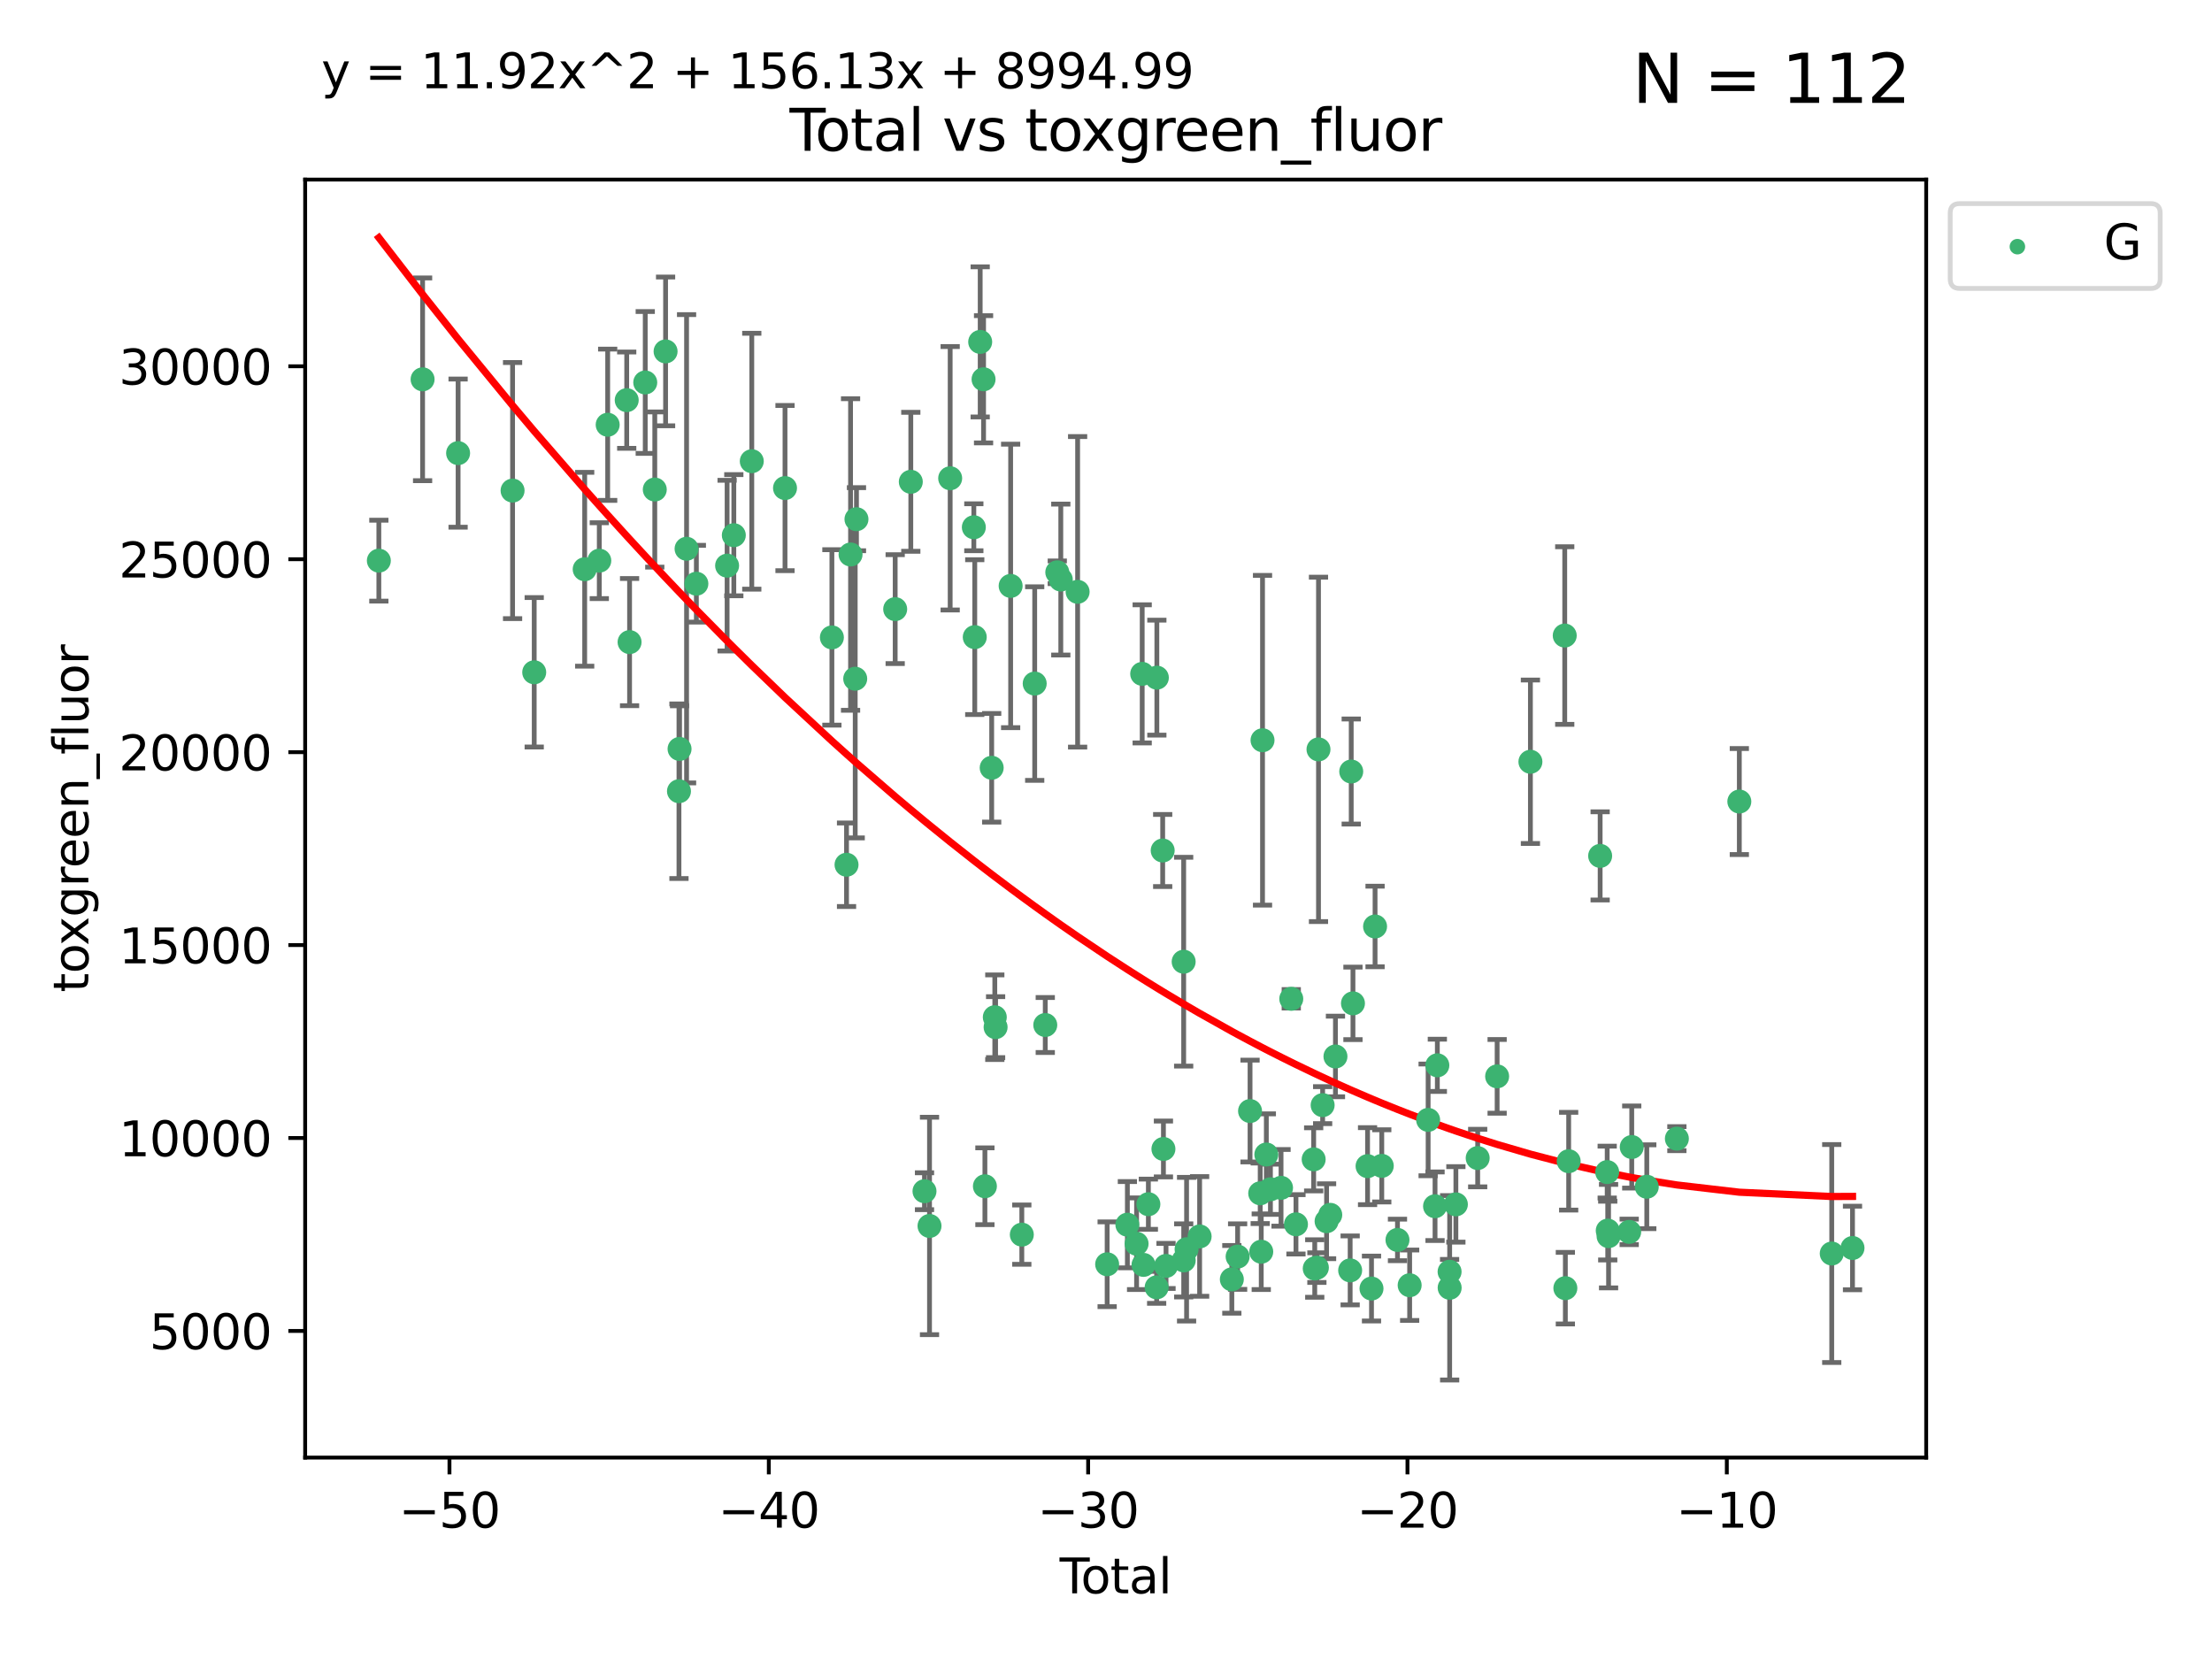 <?xml version="1.0" encoding="utf-8" standalone="no"?>
<!DOCTYPE svg PUBLIC "-//W3C//DTD SVG 1.1//EN"
  "http://www.w3.org/Graphics/SVG/1.1/DTD/svg11.dtd">
<svg xmlns:xlink="http://www.w3.org/1999/xlink" width="460.8pt" height="345.6pt" viewBox="0 0 460.8 345.6" xmlns="http://www.w3.org/2000/svg" version="1.1">
 <defs>
  <style type="text/css">*{stroke-linejoin: round; stroke-linecap: butt}</style>
 </defs>
 <g id="figure_1">
  <g id="patch_1">
   <path d="M 0 345.6 
L 460.8 345.6 
L 460.8 0 
L 0 0 
z
" style="fill: #ffffff"/>
  </g>
  <g id="axes_1">
   <g id="patch_2">
    <path d="M 63.571 303.64 
L 401.26 303.64 
L 401.26 37.411 
L 63.571 37.411 
z
" style="fill: #ffffff"/>
   </g>
   <g id="PathCollection_1">
    <defs>
     <path id="m2aa5beee44" d="M 0 1.118 
C 0.297 1.118 0.581 1 0.791 0.791 
C 1 0.581 1.118 0.297 1.118 0 
C 1.118 -0.297 1 -0.581 0.791 -0.791 
C 0.581 -1 0.297 -1.118 0 -1.118 
C -0.297 -1.118 -0.581 -1 -0.791 -0.791 
C -1 -0.581 -1.118 -0.297 -1.118 0 
C -1.118 0.297 -1 0.581 -0.791 0.791 
C -0.581 1 -0.297 1.118 0 1.118 
z
" style="stroke: #3cb371"/>
    </defs>
    <g clip-path="url(#p7a4137e024)">
     <use xlink:href="#m2aa5beee44" x="78.921" y="116.794" style="fill: #3cb371; stroke: #3cb371"/>
     <use xlink:href="#m2aa5beee44" x="88.034" y="79.02" style="fill: #3cb371; stroke: #3cb371"/>
     <use xlink:href="#m2aa5beee44" x="95.431" y="94.393" style="fill: #3cb371; stroke: #3cb371"/>
     <use xlink:href="#m2aa5beee44" x="106.779" y="102.197" style="fill: #3cb371; stroke: #3cb371"/>
     <use xlink:href="#m2aa5beee44" x="111.287" y="140.05" style="fill: #3cb371; stroke: #3cb371"/>
     <use xlink:href="#m2aa5beee44" x="121.8" y="118.585" style="fill: #3cb371; stroke: #3cb371"/>
     <use xlink:href="#m2aa5beee44" x="124.844" y="116.796" style="fill: #3cb371; stroke: #3cb371"/>
     <use xlink:href="#m2aa5beee44" x="126.591" y="88.482" style="fill: #3cb371; stroke: #3cb371"/>
     <use xlink:href="#m2aa5beee44" x="130.556" y="83.361" style="fill: #3cb371; stroke: #3cb371"/>
     <use xlink:href="#m2aa5beee44" x="131.152" y="133.761" style="fill: #3cb371; stroke: #3cb371"/>
     <use xlink:href="#m2aa5beee44" x="134.417" y="79.675" style="fill: #3cb371; stroke: #3cb371"/>
     <use xlink:href="#m2aa5beee44" x="136.403" y="101.977" style="fill: #3cb371; stroke: #3cb371"/>
     <use xlink:href="#m2aa5beee44" x="138.654" y="73.205" style="fill: #3cb371; stroke: #3cb371"/>
     <use xlink:href="#m2aa5beee44" x="141.442" y="164.826" style="fill: #3cb371; stroke: #3cb371"/>
     <use xlink:href="#m2aa5beee44" x="141.564" y="156.016" style="fill: #3cb371; stroke: #3cb371"/>
     <use xlink:href="#m2aa5beee44" x="143.025" y="114.317" style="fill: #3cb371; stroke: #3cb371"/>
     <use xlink:href="#m2aa5beee44" x="145.066" y="121.599" style="fill: #3cb371; stroke: #3cb371"/>
     <use xlink:href="#m2aa5beee44" x="151.469" y="117.835" style="fill: #3cb371; stroke: #3cb371"/>
     <use xlink:href="#m2aa5beee44" x="152.868" y="111.493" style="fill: #3cb371; stroke: #3cb371"/>
     <use xlink:href="#m2aa5beee44" x="156.61" y="96.079" style="fill: #3cb371; stroke: #3cb371"/>
     <use xlink:href="#m2aa5beee44" x="163.533" y="101.673" style="fill: #3cb371; stroke: #3cb371"/>
     <use xlink:href="#m2aa5beee44" x="173.299" y="132.784" style="fill: #3cb371; stroke: #3cb371"/>
     <use xlink:href="#m2aa5beee44" x="176.348" y="180.141" style="fill: #3cb371; stroke: #3cb371"/>
     <use xlink:href="#m2aa5beee44" x="177.187" y="115.511" style="fill: #3cb371; stroke: #3cb371"/>
     <use xlink:href="#m2aa5beee44" x="178.157" y="141.391" style="fill: #3cb371; stroke: #3cb371"/>
     <use xlink:href="#m2aa5beee44" x="178.418" y="108.156" style="fill: #3cb371; stroke: #3cb371"/>
     <use xlink:href="#m2aa5beee44" x="186.483" y="126.89" style="fill: #3cb371; stroke: #3cb371"/>
     <use xlink:href="#m2aa5beee44" x="189.737" y="100.368" style="fill: #3cb371; stroke: #3cb371"/>
     <use xlink:href="#m2aa5beee44" x="192.59" y="248.15" style="fill: #3cb371; stroke: #3cb371"/>
     <use xlink:href="#m2aa5beee44" x="193.635" y="255.389" style="fill: #3cb371; stroke: #3cb371"/>
     <use xlink:href="#m2aa5beee44" x="197.939" y="99.629" style="fill: #3cb371; stroke: #3cb371"/>
     <use xlink:href="#m2aa5beee44" x="202.868" y="109.838" style="fill: #3cb371; stroke: #3cb371"/>
     <use xlink:href="#m2aa5beee44" x="203.06" y="132.725" style="fill: #3cb371; stroke: #3cb371"/>
     <use xlink:href="#m2aa5beee44" x="204.192" y="71.225" style="fill: #3cb371; stroke: #3cb371"/>
     <use xlink:href="#m2aa5beee44" x="204.894" y="79.011" style="fill: #3cb371; stroke: #3cb371"/>
     <use xlink:href="#m2aa5beee44" x="205.174" y="247.118" style="fill: #3cb371; stroke: #3cb371"/>
     <use xlink:href="#m2aa5beee44" x="206.587" y="159.942" style="fill: #3cb371; stroke: #3cb371"/>
     <use xlink:href="#m2aa5beee44" x="207.235" y="211.903" style="fill: #3cb371; stroke: #3cb371"/>
     <use xlink:href="#m2aa5beee44" x="207.402" y="213.976" style="fill: #3cb371; stroke: #3cb371"/>
     <use xlink:href="#m2aa5beee44" x="210.536" y="122.056" style="fill: #3cb371; stroke: #3cb371"/>
     <use xlink:href="#m2aa5beee44" x="212.862" y="257.198" style="fill: #3cb371; stroke: #3cb371"/>
     <use xlink:href="#m2aa5beee44" x="215.547" y="142.4" style="fill: #3cb371; stroke: #3cb371"/>
     <use xlink:href="#m2aa5beee44" x="217.748" y="213.528" style="fill: #3cb371; stroke: #3cb371"/>
     <use xlink:href="#m2aa5beee44" x="220.251" y="119.217" style="fill: #3cb371; stroke: #3cb371"/>
     <use xlink:href="#m2aa5beee44" x="220.984" y="120.732" style="fill: #3cb371; stroke: #3cb371"/>
     <use xlink:href="#m2aa5beee44" x="224.488" y="123.288" style="fill: #3cb371; stroke: #3cb371"/>
     <use xlink:href="#m2aa5beee44" x="230.639" y="263.37" style="fill: #3cb371; stroke: #3cb371"/>
     <use xlink:href="#m2aa5beee44" x="234.853" y="255.126" style="fill: #3cb371; stroke: #3cb371"/>
     <use xlink:href="#m2aa5beee44" x="236.771" y="259.092" style="fill: #3cb371; stroke: #3cb371"/>
     <use xlink:href="#m2aa5beee44" x="237.939" y="140.378" style="fill: #3cb371; stroke: #3cb371"/>
     <use xlink:href="#m2aa5beee44" x="238.211" y="263.5" style="fill: #3cb371; stroke: #3cb371"/>
     <use xlink:href="#m2aa5beee44" x="239.227" y="250.857" style="fill: #3cb371; stroke: #3cb371"/>
     <use xlink:href="#m2aa5beee44" x="240.951" y="268.178" style="fill: #3cb371; stroke: #3cb371"/>
     <use xlink:href="#m2aa5beee44" x="240.994" y="141.168" style="fill: #3cb371; stroke: #3cb371"/>
     <use xlink:href="#m2aa5beee44" x="242.209" y="177.174" style="fill: #3cb371; stroke: #3cb371"/>
     <use xlink:href="#m2aa5beee44" x="242.364" y="239.352" style="fill: #3cb371; stroke: #3cb371"/>
     <use xlink:href="#m2aa5beee44" x="242.905" y="263.715" style="fill: #3cb371; stroke: #3cb371"/>
     <use xlink:href="#m2aa5beee44" x="246.579" y="200.341" style="fill: #3cb371; stroke: #3cb371"/>
     <use xlink:href="#m2aa5beee44" x="246.589" y="262.566" style="fill: #3cb371; stroke: #3cb371"/>
     <use xlink:href="#m2aa5beee44" x="247.187" y="260.233" style="fill: #3cb371; stroke: #3cb371"/>
     <use xlink:href="#m2aa5beee44" x="249.904" y="257.572" style="fill: #3cb371; stroke: #3cb371"/>
     <use xlink:href="#m2aa5beee44" x="256.614" y="266.51" style="fill: #3cb371; stroke: #3cb371"/>
     <use xlink:href="#m2aa5beee44" x="257.82" y="261.772" style="fill: #3cb371; stroke: #3cb371"/>
     <use xlink:href="#m2aa5beee44" x="260.408" y="231.45" style="fill: #3cb371; stroke: #3cb371"/>
     <use xlink:href="#m2aa5beee44" x="262.525" y="248.588" style="fill: #3cb371; stroke: #3cb371"/>
     <use xlink:href="#m2aa5beee44" x="262.741" y="260.757" style="fill: #3cb371; stroke: #3cb371"/>
     <use xlink:href="#m2aa5beee44" x="263.007" y="154.207" style="fill: #3cb371; stroke: #3cb371"/>
     <use xlink:href="#m2aa5beee44" x="263.801" y="240.505" style="fill: #3cb371; stroke: #3cb371"/>
     <use xlink:href="#m2aa5beee44" x="264.655" y="247.752" style="fill: #3cb371; stroke: #3cb371"/>
     <use xlink:href="#m2aa5beee44" x="266.864" y="247.444" style="fill: #3cb371; stroke: #3cb371"/>
     <use xlink:href="#m2aa5beee44" x="268.995" y="208.071" style="fill: #3cb371; stroke: #3cb371"/>
     <use xlink:href="#m2aa5beee44" x="269.974" y="255.049" style="fill: #3cb371; stroke: #3cb371"/>
     <use xlink:href="#m2aa5beee44" x="273.661" y="241.515" style="fill: #3cb371; stroke: #3cb371"/>
     <use xlink:href="#m2aa5beee44" x="273.885" y="264.253" style="fill: #3cb371; stroke: #3cb371"/>
     <use xlink:href="#m2aa5beee44" x="274.332" y="264.07" style="fill: #3cb371; stroke: #3cb371"/>
     <use xlink:href="#m2aa5beee44" x="274.666" y="156.112" style="fill: #3cb371; stroke: #3cb371"/>
     <use xlink:href="#m2aa5beee44" x="275.53" y="230.222" style="fill: #3cb371; stroke: #3cb371"/>
     <use xlink:href="#m2aa5beee44" x="276.351" y="254.405" style="fill: #3cb371; stroke: #3cb371"/>
     <use xlink:href="#m2aa5beee44" x="277.118" y="253.072" style="fill: #3cb371; stroke: #3cb371"/>
     <use xlink:href="#m2aa5beee44" x="278.2" y="220.081" style="fill: #3cb371; stroke: #3cb371"/>
     <use xlink:href="#m2aa5beee44" x="281.262" y="264.644" style="fill: #3cb371; stroke: #3cb371"/>
     <use xlink:href="#m2aa5beee44" x="281.485" y="160.721" style="fill: #3cb371; stroke: #3cb371"/>
     <use xlink:href="#m2aa5beee44" x="281.846" y="209.017" style="fill: #3cb371; stroke: #3cb371"/>
     <use xlink:href="#m2aa5beee44" x="284.888" y="242.928" style="fill: #3cb371; stroke: #3cb371"/>
     <use xlink:href="#m2aa5beee44" x="285.709" y="268.427" style="fill: #3cb371; stroke: #3cb371"/>
     <use xlink:href="#m2aa5beee44" x="286.452" y="193.002" style="fill: #3cb371; stroke: #3cb371"/>
     <use xlink:href="#m2aa5beee44" x="287.849" y="242.872" style="fill: #3cb371; stroke: #3cb371"/>
     <use xlink:href="#m2aa5beee44" x="291.12" y="258.297" style="fill: #3cb371; stroke: #3cb371"/>
     <use xlink:href="#m2aa5beee44" x="293.657" y="267.738" style="fill: #3cb371; stroke: #3cb371"/>
     <use xlink:href="#m2aa5beee44" x="297.507" y="233.293" style="fill: #3cb371; stroke: #3cb371"/>
     <use xlink:href="#m2aa5beee44" x="298.946" y="251.281" style="fill: #3cb371; stroke: #3cb371"/>
     <use xlink:href="#m2aa5beee44" x="299.425" y="221.923" style="fill: #3cb371; stroke: #3cb371"/>
     <use xlink:href="#m2aa5beee44" x="301.976" y="264.924" style="fill: #3cb371; stroke: #3cb371"/>
     <use xlink:href="#m2aa5beee44" x="301.99" y="268.27" style="fill: #3cb371; stroke: #3cb371"/>
     <use xlink:href="#m2aa5beee44" x="303.287" y="250.895" style="fill: #3cb371; stroke: #3cb371"/>
     <use xlink:href="#m2aa5beee44" x="307.829" y="241.246" style="fill: #3cb371; stroke: #3cb371"/>
     <use xlink:href="#m2aa5beee44" x="311.88" y="224.223" style="fill: #3cb371; stroke: #3cb371"/>
     <use xlink:href="#m2aa5beee44" x="318.814" y="158.689" style="fill: #3cb371; stroke: #3cb371"/>
     <use xlink:href="#m2aa5beee44" x="325.963" y="132.398" style="fill: #3cb371; stroke: #3cb371"/>
     <use xlink:href="#m2aa5beee44" x="326.092" y="268.346" style="fill: #3cb371; stroke: #3cb371"/>
     <use xlink:href="#m2aa5beee44" x="326.783" y="241.901" style="fill: #3cb371; stroke: #3cb371"/>
     <use xlink:href="#m2aa5beee44" x="333.34" y="178.298" style="fill: #3cb371; stroke: #3cb371"/>
     <use xlink:href="#m2aa5beee44" x="334.808" y="244.167" style="fill: #3cb371; stroke: #3cb371"/>
     <use xlink:href="#m2aa5beee44" x="334.921" y="256.357" style="fill: #3cb371; stroke: #3cb371"/>
     <use xlink:href="#m2aa5beee44" x="335.094" y="257.511" style="fill: #3cb371; stroke: #3cb371"/>
     <use xlink:href="#m2aa5beee44" x="339.39" y="256.623" style="fill: #3cb371; stroke: #3cb371"/>
     <use xlink:href="#m2aa5beee44" x="339.921" y="238.946" style="fill: #3cb371; stroke: #3cb371"/>
     <use xlink:href="#m2aa5beee44" x="343.055" y="247.22" style="fill: #3cb371; stroke: #3cb371"/>
     <use xlink:href="#m2aa5beee44" x="349.323" y="237.202" style="fill: #3cb371; stroke: #3cb371"/>
     <use xlink:href="#m2aa5beee44" x="362.334" y="166.974" style="fill: #3cb371; stroke: #3cb371"/>
     <use xlink:href="#m2aa5beee44" x="381.585" y="261.132" style="fill: #3cb371; stroke: #3cb371"/>
     <use xlink:href="#m2aa5beee44" x="385.911" y="259.979" style="fill: #3cb371; stroke: #3cb371"/>
    </g>
   </g>
   <g id="matplotlib.axis_1">
    <g id="xtick_1">
     <g id="line2d_1">
      <defs>
       <path id="m66a1416d9f" d="M 0 0 
L 0 3.5 
" style="stroke: #000000; stroke-width: 0.8"/>
      </defs>
      <g>
       <use xlink:href="#m66a1416d9f" x="93.632" y="303.64" style="stroke: #000000; stroke-width: 0.8"/>
      </g>
     </g>
     <g id="text_1">
      <!-- −50 -->
      <g transform="translate(83.08 318.238)scale(0.1 -0.1)">
       <defs>
        <path id="DejaVuSans-2212" d="M 678 2272 
L 4684 2272 
L 4684 1741 
L 678 1741 
L 678 2272 
z
" transform="scale(0.016)"/>
        <path id="DejaVuSans-35" d="M 691 4666 
L 3169 4666 
L 3169 4134 
L 1269 4134 
L 1269 2991 
Q 1406 3038 1543 3061 
Q 1681 3084 1819 3084 
Q 2600 3084 3056 2656 
Q 3513 2228 3513 1497 
Q 3513 744 3044 326 
Q 2575 -91 1722 -91 
Q 1428 -91 1123 -41 
Q 819 9 494 109 
L 494 744 
Q 775 591 1075 516 
Q 1375 441 1709 441 
Q 2250 441 2565 725 
Q 2881 1009 2881 1497 
Q 2881 1984 2565 2268 
Q 2250 2553 1709 2553 
Q 1456 2553 1204 2497 
Q 953 2441 691 2322 
L 691 4666 
z
" transform="scale(0.016)"/>
        <path id="DejaVuSans-30" d="M 2034 4250 
Q 1547 4250 1301 3770 
Q 1056 3291 1056 2328 
Q 1056 1369 1301 889 
Q 1547 409 2034 409 
Q 2525 409 2770 889 
Q 3016 1369 3016 2328 
Q 3016 3291 2770 3770 
Q 2525 4250 2034 4250 
z
M 2034 4750 
Q 2819 4750 3233 4129 
Q 3647 3509 3647 2328 
Q 3647 1150 3233 529 
Q 2819 -91 2034 -91 
Q 1250 -91 836 529 
Q 422 1150 422 2328 
Q 422 3509 836 4129 
Q 1250 4750 2034 4750 
z
" transform="scale(0.016)"/>
       </defs>
       <use xlink:href="#DejaVuSans-2212"/>
       <use xlink:href="#DejaVuSans-35" x="83.789"/>
       <use xlink:href="#DejaVuSans-30" x="147.412"/>
      </g>
     </g>
    </g>
    <g id="xtick_2">
     <g id="line2d_2">
      <g>
       <use xlink:href="#m66a1416d9f" x="160.156" y="303.64" style="stroke: #000000; stroke-width: 0.8"/>
      </g>
     </g>
     <g id="text_2">
      <!-- −40 -->
      <g transform="translate(149.604 318.238)scale(0.1 -0.1)">
       <defs>
        <path id="DejaVuSans-34" d="M 2419 4116 
L 825 1625 
L 2419 1625 
L 2419 4116 
z
M 2253 4666 
L 3047 4666 
L 3047 1625 
L 3713 1625 
L 3713 1100 
L 3047 1100 
L 3047 0 
L 2419 0 
L 2419 1100 
L 313 1100 
L 313 1709 
L 2253 4666 
z
" transform="scale(0.016)"/>
       </defs>
       <use xlink:href="#DejaVuSans-2212"/>
       <use xlink:href="#DejaVuSans-34" x="83.789"/>
       <use xlink:href="#DejaVuSans-30" x="147.412"/>
      </g>
     </g>
    </g>
    <g id="xtick_3">
     <g id="line2d_3">
      <g>
       <use xlink:href="#m66a1416d9f" x="226.68" y="303.64" style="stroke: #000000; stroke-width: 0.8"/>
      </g>
     </g>
     <g id="text_3">
      <!-- −30 -->
      <g transform="translate(216.127 318.238)scale(0.1 -0.1)">
       <defs>
        <path id="DejaVuSans-33" d="M 2597 2516 
Q 3050 2419 3304 2112 
Q 3559 1806 3559 1356 
Q 3559 666 3084 287 
Q 2609 -91 1734 -91 
Q 1441 -91 1130 -33 
Q 819 25 488 141 
L 488 750 
Q 750 597 1062 519 
Q 1375 441 1716 441 
Q 2309 441 2620 675 
Q 2931 909 2931 1356 
Q 2931 1769 2642 2001 
Q 2353 2234 1838 2234 
L 1294 2234 
L 1294 2753 
L 1863 2753 
Q 2328 2753 2575 2939 
Q 2822 3125 2822 3475 
Q 2822 3834 2567 4026 
Q 2313 4219 1838 4219 
Q 1578 4219 1281 4162 
Q 984 4106 628 3988 
L 628 4550 
Q 988 4650 1302 4700 
Q 1616 4750 1894 4750 
Q 2613 4750 3031 4423 
Q 3450 4097 3450 3541 
Q 3450 3153 3228 2886 
Q 3006 2619 2597 2516 
z
" transform="scale(0.016)"/>
       </defs>
       <use xlink:href="#DejaVuSans-2212"/>
       <use xlink:href="#DejaVuSans-33" x="83.789"/>
       <use xlink:href="#DejaVuSans-30" x="147.412"/>
      </g>
     </g>
    </g>
    <g id="xtick_4">
     <g id="line2d_4">
      <g>
       <use xlink:href="#m66a1416d9f" x="293.203" y="303.64" style="stroke: #000000; stroke-width: 0.8"/>
      </g>
     </g>
     <g id="text_4">
      <!-- −20 -->
      <g transform="translate(282.651 318.238)scale(0.1 -0.1)">
       <defs>
        <path id="DejaVuSans-32" d="M 1228 531 
L 3431 531 
L 3431 0 
L 469 0 
L 469 531 
Q 828 903 1448 1529 
Q 2069 2156 2228 2338 
Q 2531 2678 2651 2914 
Q 2772 3150 2772 3378 
Q 2772 3750 2511 3984 
Q 2250 4219 1831 4219 
Q 1534 4219 1204 4116 
Q 875 4013 500 3803 
L 500 4441 
Q 881 4594 1212 4672 
Q 1544 4750 1819 4750 
Q 2544 4750 2975 4387 
Q 3406 4025 3406 3419 
Q 3406 3131 3298 2873 
Q 3191 2616 2906 2266 
Q 2828 2175 2409 1742 
Q 1991 1309 1228 531 
z
" transform="scale(0.016)"/>
       </defs>
       <use xlink:href="#DejaVuSans-2212"/>
       <use xlink:href="#DejaVuSans-32" x="83.789"/>
       <use xlink:href="#DejaVuSans-30" x="147.412"/>
      </g>
     </g>
    </g>
    <g id="xtick_5">
     <g id="line2d_5">
      <g>
       <use xlink:href="#m66a1416d9f" x="359.727" y="303.64" style="stroke: #000000; stroke-width: 0.8"/>
      </g>
     </g>
     <g id="text_5">
      <!-- −10 -->
      <g transform="translate(349.174 318.238)scale(0.1 -0.1)">
       <defs>
        <path id="DejaVuSans-31" d="M 794 531 
L 1825 531 
L 1825 4091 
L 703 3866 
L 703 4441 
L 1819 4666 
L 2450 4666 
L 2450 531 
L 3481 531 
L 3481 0 
L 794 0 
L 794 531 
z
" transform="scale(0.016)"/>
       </defs>
       <use xlink:href="#DejaVuSans-2212"/>
       <use xlink:href="#DejaVuSans-31" x="83.789"/>
       <use xlink:href="#DejaVuSans-30" x="147.412"/>
      </g>
     </g>
    </g>
    <g id="text_6">
     <!-- Total -->
     <g transform="translate(220.739 331.917)scale(0.1 -0.1)">
      <defs>
       <path id="DejaVuSans-54" d="M -19 4666 
L 3928 4666 
L 3928 4134 
L 2272 4134 
L 2272 0 
L 1638 0 
L 1638 4134 
L -19 4134 
L -19 4666 
z
" transform="scale(0.016)"/>
       <path id="DejaVuSans-6f" d="M 1959 3097 
Q 1497 3097 1228 2736 
Q 959 2375 959 1747 
Q 959 1119 1226 758 
Q 1494 397 1959 397 
Q 2419 397 2687 759 
Q 2956 1122 2956 1747 
Q 2956 2369 2687 2733 
Q 2419 3097 1959 3097 
z
M 1959 3584 
Q 2709 3584 3137 3096 
Q 3566 2609 3566 1747 
Q 3566 888 3137 398 
Q 2709 -91 1959 -91 
Q 1206 -91 779 398 
Q 353 888 353 1747 
Q 353 2609 779 3096 
Q 1206 3584 1959 3584 
z
" transform="scale(0.016)"/>
       <path id="DejaVuSans-74" d="M 1172 4494 
L 1172 3500 
L 2356 3500 
L 2356 3053 
L 1172 3053 
L 1172 1153 
Q 1172 725 1289 603 
Q 1406 481 1766 481 
L 2356 481 
L 2356 0 
L 1766 0 
Q 1100 0 847 248 
Q 594 497 594 1153 
L 594 3053 
L 172 3053 
L 172 3500 
L 594 3500 
L 594 4494 
L 1172 4494 
z
" transform="scale(0.016)"/>
       <path id="DejaVuSans-61" d="M 2194 1759 
Q 1497 1759 1228 1600 
Q 959 1441 959 1056 
Q 959 750 1161 570 
Q 1363 391 1709 391 
Q 2188 391 2477 730 
Q 2766 1069 2766 1631 
L 2766 1759 
L 2194 1759 
z
M 3341 1997 
L 3341 0 
L 2766 0 
L 2766 531 
Q 2569 213 2275 61 
Q 1981 -91 1556 -91 
Q 1019 -91 701 211 
Q 384 513 384 1019 
Q 384 1609 779 1909 
Q 1175 2209 1959 2209 
L 2766 2209 
L 2766 2266 
Q 2766 2663 2505 2880 
Q 2244 3097 1772 3097 
Q 1472 3097 1187 3025 
Q 903 2953 641 2809 
L 641 3341 
Q 956 3463 1253 3523 
Q 1550 3584 1831 3584 
Q 2591 3584 2966 3190 
Q 3341 2797 3341 1997 
z
" transform="scale(0.016)"/>
       <path id="DejaVuSans-6c" d="M 603 4863 
L 1178 4863 
L 1178 0 
L 603 0 
L 603 4863 
z
" transform="scale(0.016)"/>
      </defs>
      <use xlink:href="#DejaVuSans-54"/>
      <use xlink:href="#DejaVuSans-6f" x="44.084"/>
      <use xlink:href="#DejaVuSans-74" x="105.266"/>
      <use xlink:href="#DejaVuSans-61" x="144.475"/>
      <use xlink:href="#DejaVuSans-6c" x="205.754"/>
     </g>
    </g>
   </g>
   <g id="matplotlib.axis_2">
    <g id="ytick_1">
     <g id="line2d_6">
      <defs>
       <path id="m754cb0ed98" d="M 0 0 
L -3.5 0 
" style="stroke: #000000; stroke-width: 0.8"/>
      </defs>
      <g>
       <use xlink:href="#m754cb0ed98" x="63.571" y="277.257" style="stroke: #000000; stroke-width: 0.8"/>
      </g>
     </g>
     <g id="text_7">
      <!-- 5000 -->
      <g transform="translate(31.121 281.056)scale(0.1 -0.1)">
       <use xlink:href="#DejaVuSans-35"/>
       <use xlink:href="#DejaVuSans-30" x="63.623"/>
       <use xlink:href="#DejaVuSans-30" x="127.246"/>
       <use xlink:href="#DejaVuSans-30" x="190.869"/>
      </g>
     </g>
    </g>
    <g id="ytick_2">
     <g id="line2d_7">
      <g>
       <use xlink:href="#m754cb0ed98" x="63.571" y="237.067" style="stroke: #000000; stroke-width: 0.8"/>
      </g>
     </g>
     <g id="text_8">
      <!-- 10000 -->
      <g transform="translate(24.759 240.866)scale(0.1 -0.1)">
       <use xlink:href="#DejaVuSans-31"/>
       <use xlink:href="#DejaVuSans-30" x="63.623"/>
       <use xlink:href="#DejaVuSans-30" x="127.246"/>
       <use xlink:href="#DejaVuSans-30" x="190.869"/>
       <use xlink:href="#DejaVuSans-30" x="254.492"/>
      </g>
     </g>
    </g>
    <g id="ytick_3">
     <g id="line2d_8">
      <g>
       <use xlink:href="#m754cb0ed98" x="63.571" y="196.877" style="stroke: #000000; stroke-width: 0.8"/>
      </g>
     </g>
     <g id="text_9">
      <!-- 15000 -->
      <g transform="translate(24.759 200.676)scale(0.1 -0.1)">
       <use xlink:href="#DejaVuSans-31"/>
       <use xlink:href="#DejaVuSans-35" x="63.623"/>
       <use xlink:href="#DejaVuSans-30" x="127.246"/>
       <use xlink:href="#DejaVuSans-30" x="190.869"/>
       <use xlink:href="#DejaVuSans-30" x="254.492"/>
      </g>
     </g>
    </g>
    <g id="ytick_4">
     <g id="line2d_9">
      <g>
       <use xlink:href="#m754cb0ed98" x="63.571" y="156.687" style="stroke: #000000; stroke-width: 0.8"/>
      </g>
     </g>
     <g id="text_10">
      <!-- 20000 -->
      <g transform="translate(24.759 160.486)scale(0.1 -0.1)">
       <use xlink:href="#DejaVuSans-32"/>
       <use xlink:href="#DejaVuSans-30" x="63.623"/>
       <use xlink:href="#DejaVuSans-30" x="127.246"/>
       <use xlink:href="#DejaVuSans-30" x="190.869"/>
       <use xlink:href="#DejaVuSans-30" x="254.492"/>
      </g>
     </g>
    </g>
    <g id="ytick_5">
     <g id="line2d_10">
      <g>
       <use xlink:href="#m754cb0ed98" x="63.571" y="116.497" style="stroke: #000000; stroke-width: 0.8"/>
      </g>
     </g>
     <g id="text_11">
      <!-- 25000 -->
      <g transform="translate(24.759 120.296)scale(0.1 -0.1)">
       <use xlink:href="#DejaVuSans-32"/>
       <use xlink:href="#DejaVuSans-35" x="63.623"/>
       <use xlink:href="#DejaVuSans-30" x="127.246"/>
       <use xlink:href="#DejaVuSans-30" x="190.869"/>
       <use xlink:href="#DejaVuSans-30" x="254.492"/>
      </g>
     </g>
    </g>
    <g id="ytick_6">
     <g id="line2d_11">
      <g>
       <use xlink:href="#m754cb0ed98" x="63.571" y="76.307" style="stroke: #000000; stroke-width: 0.8"/>
      </g>
     </g>
     <g id="text_12">
      <!-- 30000 -->
      <g transform="translate(24.759 80.106)scale(0.1 -0.1)">
       <use xlink:href="#DejaVuSans-33"/>
       <use xlink:href="#DejaVuSans-30" x="63.623"/>
       <use xlink:href="#DejaVuSans-30" x="127.246"/>
       <use xlink:href="#DejaVuSans-30" x="190.869"/>
       <use xlink:href="#DejaVuSans-30" x="254.492"/>
      </g>
     </g>
    </g>
    <g id="text_13">
     <!-- toxgreen_fluor -->
     <g transform="translate(18.401 206.72)rotate(-90)scale(0.1 -0.1)">
      <defs>
       <path id="DejaVuSans-78" d="M 3513 3500 
L 2247 1797 
L 3578 0 
L 2900 0 
L 1881 1375 
L 863 0 
L 184 0 
L 1544 1831 
L 300 3500 
L 978 3500 
L 1906 2253 
L 2834 3500 
L 3513 3500 
z
" transform="scale(0.016)"/>
       <path id="DejaVuSans-67" d="M 2906 1791 
Q 2906 2416 2648 2759 
Q 2391 3103 1925 3103 
Q 1463 3103 1205 2759 
Q 947 2416 947 1791 
Q 947 1169 1205 825 
Q 1463 481 1925 481 
Q 2391 481 2648 825 
Q 2906 1169 2906 1791 
z
M 3481 434 
Q 3481 -459 3084 -895 
Q 2688 -1331 1869 -1331 
Q 1566 -1331 1297 -1286 
Q 1028 -1241 775 -1147 
L 775 -588 
Q 1028 -725 1275 -790 
Q 1522 -856 1778 -856 
Q 2344 -856 2625 -561 
Q 2906 -266 2906 331 
L 2906 616 
Q 2728 306 2450 153 
Q 2172 0 1784 0 
Q 1141 0 747 490 
Q 353 981 353 1791 
Q 353 2603 747 3093 
Q 1141 3584 1784 3584 
Q 2172 3584 2450 3431 
Q 2728 3278 2906 2969 
L 2906 3500 
L 3481 3500 
L 3481 434 
z
" transform="scale(0.016)"/>
       <path id="DejaVuSans-72" d="M 2631 2963 
Q 2534 3019 2420 3045 
Q 2306 3072 2169 3072 
Q 1681 3072 1420 2755 
Q 1159 2438 1159 1844 
L 1159 0 
L 581 0 
L 581 3500 
L 1159 3500 
L 1159 2956 
Q 1341 3275 1631 3429 
Q 1922 3584 2338 3584 
Q 2397 3584 2469 3576 
Q 2541 3569 2628 3553 
L 2631 2963 
z
" transform="scale(0.016)"/>
       <path id="DejaVuSans-65" d="M 3597 1894 
L 3597 1613 
L 953 1613 
Q 991 1019 1311 708 
Q 1631 397 2203 397 
Q 2534 397 2845 478 
Q 3156 559 3463 722 
L 3463 178 
Q 3153 47 2828 -22 
Q 2503 -91 2169 -91 
Q 1331 -91 842 396 
Q 353 884 353 1716 
Q 353 2575 817 3079 
Q 1281 3584 2069 3584 
Q 2775 3584 3186 3129 
Q 3597 2675 3597 1894 
z
M 3022 2063 
Q 3016 2534 2758 2815 
Q 2500 3097 2075 3097 
Q 1594 3097 1305 2825 
Q 1016 2553 972 2059 
L 3022 2063 
z
" transform="scale(0.016)"/>
       <path id="DejaVuSans-6e" d="M 3513 2113 
L 3513 0 
L 2938 0 
L 2938 2094 
Q 2938 2591 2744 2837 
Q 2550 3084 2163 3084 
Q 1697 3084 1428 2787 
Q 1159 2491 1159 1978 
L 1159 0 
L 581 0 
L 581 3500 
L 1159 3500 
L 1159 2956 
Q 1366 3272 1645 3428 
Q 1925 3584 2291 3584 
Q 2894 3584 3203 3211 
Q 3513 2838 3513 2113 
z
" transform="scale(0.016)"/>
       <path id="DejaVuSans-5f" d="M 3263 -1063 
L 3263 -1509 
L -63 -1509 
L -63 -1063 
L 3263 -1063 
z
" transform="scale(0.016)"/>
       <path id="DejaVuSans-66" d="M 2375 4863 
L 2375 4384 
L 1825 4384 
Q 1516 4384 1395 4259 
Q 1275 4134 1275 3809 
L 1275 3500 
L 2222 3500 
L 2222 3053 
L 1275 3053 
L 1275 0 
L 697 0 
L 697 3053 
L 147 3053 
L 147 3500 
L 697 3500 
L 697 3744 
Q 697 4328 969 4595 
Q 1241 4863 1831 4863 
L 2375 4863 
z
" transform="scale(0.016)"/>
       <path id="DejaVuSans-75" d="M 544 1381 
L 544 3500 
L 1119 3500 
L 1119 1403 
Q 1119 906 1312 657 
Q 1506 409 1894 409 
Q 2359 409 2629 706 
Q 2900 1003 2900 1516 
L 2900 3500 
L 3475 3500 
L 3475 0 
L 2900 0 
L 2900 538 
Q 2691 219 2414 64 
Q 2138 -91 1772 -91 
Q 1169 -91 856 284 
Q 544 659 544 1381 
z
M 1991 3584 
L 1991 3584 
z
" transform="scale(0.016)"/>
      </defs>
      <use xlink:href="#DejaVuSans-74"/>
      <use xlink:href="#DejaVuSans-6f" x="39.209"/>
      <use xlink:href="#DejaVuSans-78" x="97.266"/>
      <use xlink:href="#DejaVuSans-67" x="156.445"/>
      <use xlink:href="#DejaVuSans-72" x="219.922"/>
      <use xlink:href="#DejaVuSans-65" x="258.785"/>
      <use xlink:href="#DejaVuSans-65" x="320.309"/>
      <use xlink:href="#DejaVuSans-6e" x="381.832"/>
      <use xlink:href="#DejaVuSans-5f" x="445.211"/>
      <use xlink:href="#DejaVuSans-66" x="495.211"/>
      <use xlink:href="#DejaVuSans-6c" x="530.416"/>
      <use xlink:href="#DejaVuSans-75" x="558.199"/>
      <use xlink:href="#DejaVuSans-6f" x="621.578"/>
      <use xlink:href="#DejaVuSans-72" x="682.76"/>
     </g>
    </g>
   </g>
   <g id="LineCollection_1">
    <path d="M 78.921 125.221 
L 78.921 108.368 
" clip-path="url(#p7a4137e024)" style="fill: none; stroke: #696969"/>
    <path d="M 88.034 100.137 
L 88.034 57.902 
" clip-path="url(#p7a4137e024)" style="fill: none; stroke: #696969"/>
    <path d="M 95.431 109.825 
L 95.431 78.962 
" clip-path="url(#p7a4137e024)" style="fill: none; stroke: #696969"/>
    <path d="M 106.779 128.869 
L 106.779 75.524 
" clip-path="url(#p7a4137e024)" style="fill: none; stroke: #696969"/>
    <path d="M 111.287 155.616 
L 111.287 124.483 
" clip-path="url(#p7a4137e024)" style="fill: none; stroke: #696969"/>
    <path d="M 121.8 138.771 
L 121.8 98.399 
" clip-path="url(#p7a4137e024)" style="fill: none; stroke: #696969"/>
    <path d="M 124.844 124.698 
L 124.844 108.894 
" clip-path="url(#p7a4137e024)" style="fill: none; stroke: #696969"/>
    <path d="M 126.591 104.241 
L 126.591 72.724 
" clip-path="url(#p7a4137e024)" style="fill: none; stroke: #696969"/>
    <path d="M 130.556 93.394 
L 130.556 73.329 
" clip-path="url(#p7a4137e024)" style="fill: none; stroke: #696969"/>
    <path d="M 131.152 147.006 
L 131.152 120.516 
" clip-path="url(#p7a4137e024)" style="fill: none; stroke: #696969"/>
    <path d="M 134.417 94.451 
L 134.417 64.899 
" clip-path="url(#p7a4137e024)" style="fill: none; stroke: #696969"/>
    <path d="M 136.403 118.144 
L 136.403 85.81 
" clip-path="url(#p7a4137e024)" style="fill: none; stroke: #696969"/>
    <path d="M 138.654 88.703 
L 138.654 57.707 
" clip-path="url(#p7a4137e024)" style="fill: none; stroke: #696969"/>
    <path d="M 141.442 183.012 
L 141.442 146.64 
" clip-path="url(#p7a4137e024)" style="fill: none; stroke: #696969"/>
    <path d="M 141.564 164.998 
L 141.564 147.034 
" clip-path="url(#p7a4137e024)" style="fill: none; stroke: #696969"/>
    <path d="M 143.025 163.095 
L 143.025 65.539 
" clip-path="url(#p7a4137e024)" style="fill: none; stroke: #696969"/>
    <path d="M 145.066 129.595 
L 145.066 113.602 
" clip-path="url(#p7a4137e024)" style="fill: none; stroke: #696969"/>
    <path d="M 151.469 135.611 
L 151.469 100.059 
" clip-path="url(#p7a4137e024)" style="fill: none; stroke: #696969"/>
    <path d="M 152.868 124.116 
L 152.868 98.871 
" clip-path="url(#p7a4137e024)" style="fill: none; stroke: #696969"/>
    <path d="M 156.61 122.734 
L 156.61 69.425 
" clip-path="url(#p7a4137e024)" style="fill: none; stroke: #696969"/>
    <path d="M 163.533 118.879 
L 163.533 84.466 
" clip-path="url(#p7a4137e024)" style="fill: none; stroke: #696969"/>
    <path d="M 173.299 151.057 
L 173.299 114.51 
" clip-path="url(#p7a4137e024)" style="fill: none; stroke: #696969"/>
    <path d="M 176.348 188.841 
L 176.348 171.442 
" clip-path="url(#p7a4137e024)" style="fill: none; stroke: #696969"/>
    <path d="M 177.187 147.963 
L 177.187 83.059 
" clip-path="url(#p7a4137e024)" style="fill: none; stroke: #696969"/>
    <path d="M 178.157 174.551 
L 178.157 108.231 
" clip-path="url(#p7a4137e024)" style="fill: none; stroke: #696969"/>
    <path d="M 178.418 114.727 
L 178.418 101.585 
" clip-path="url(#p7a4137e024)" style="fill: none; stroke: #696969"/>
    <path d="M 186.483 138.232 
L 186.483 115.547 
" clip-path="url(#p7a4137e024)" style="fill: none; stroke: #696969"/>
    <path d="M 189.737 114.844 
L 189.737 85.893 
" clip-path="url(#p7a4137e024)" style="fill: none; stroke: #696969"/>
    <path d="M 192.59 251.993 
L 192.59 244.308 
" clip-path="url(#p7a4137e024)" style="fill: none; stroke: #696969"/>
    <path d="M 193.635 278.035 
L 193.635 232.744 
" clip-path="url(#p7a4137e024)" style="fill: none; stroke: #696969"/>
    <path d="M 197.939 127.069 
L 197.939 72.19 
" clip-path="url(#p7a4137e024)" style="fill: none; stroke: #696969"/>
    <path d="M 202.868 114.729 
L 202.868 104.947 
" clip-path="url(#p7a4137e024)" style="fill: none; stroke: #696969"/>
    <path d="M 203.06 148.847 
L 203.06 116.602 
" clip-path="url(#p7a4137e024)" style="fill: none; stroke: #696969"/>
    <path d="M 204.192 86.861 
L 204.192 55.588 
" clip-path="url(#p7a4137e024)" style="fill: none; stroke: #696969"/>
    <path d="M 204.894 92.265 
L 204.894 65.757 
" clip-path="url(#p7a4137e024)" style="fill: none; stroke: #696969"/>
    <path d="M 205.174 255.119 
L 205.174 239.117 
" clip-path="url(#p7a4137e024)" style="fill: none; stroke: #696969"/>
    <path d="M 206.587 171.258 
L 206.587 148.627 
" clip-path="url(#p7a4137e024)" style="fill: none; stroke: #696969"/>
    <path d="M 207.235 220.719 
L 207.235 203.088 
" clip-path="url(#p7a4137e024)" style="fill: none; stroke: #696969"/>
    <path d="M 207.402 220.324 
L 207.402 207.628 
" clip-path="url(#p7a4137e024)" style="fill: none; stroke: #696969"/>
    <path d="M 210.536 151.584 
L 210.536 92.528 
" clip-path="url(#p7a4137e024)" style="fill: none; stroke: #696969"/>
    <path d="M 212.862 263.374 
L 212.862 251.021 
" clip-path="url(#p7a4137e024)" style="fill: none; stroke: #696969"/>
    <path d="M 215.547 162.566 
L 215.547 122.234 
" clip-path="url(#p7a4137e024)" style="fill: none; stroke: #696969"/>
    <path d="M 217.748 219.253 
L 217.748 207.802 
" clip-path="url(#p7a4137e024)" style="fill: none; stroke: #696969"/>
    <path d="M 220.251 121.585 
L 220.251 116.849 
" clip-path="url(#p7a4137e024)" style="fill: none; stroke: #696969"/>
    <path d="M 220.984 136.45 
L 220.984 105.013 
" clip-path="url(#p7a4137e024)" style="fill: none; stroke: #696969"/>
    <path d="M 224.488 155.631 
L 224.488 90.944 
" clip-path="url(#p7a4137e024)" style="fill: none; stroke: #696969"/>
    <path d="M 230.639 272.198 
L 230.639 254.543 
" clip-path="url(#p7a4137e024)" style="fill: none; stroke: #696969"/>
    <path d="M 234.853 264.111 
L 234.853 246.141 
" clip-path="url(#p7a4137e024)" style="fill: none; stroke: #696969"/>
    <path d="M 236.771 268.638 
L 236.771 249.546 
" clip-path="url(#p7a4137e024)" style="fill: none; stroke: #696969"/>
    <path d="M 237.939 154.768 
L 237.939 125.989 
" clip-path="url(#p7a4137e024)" style="fill: none; stroke: #696969"/>
    <path d="M 238.211 264.5 
L 238.211 262.5 
" clip-path="url(#p7a4137e024)" style="fill: none; stroke: #696969"/>
    <path d="M 239.227 256.087 
L 239.227 245.628 
" clip-path="url(#p7a4137e024)" style="fill: none; stroke: #696969"/>
    <path d="M 240.951 271.509 
L 240.951 264.846 
" clip-path="url(#p7a4137e024)" style="fill: none; stroke: #696969"/>
    <path d="M 240.994 153.143 
L 240.994 129.194 
" clip-path="url(#p7a4137e024)" style="fill: none; stroke: #696969"/>
    <path d="M 242.209 184.679 
L 242.209 169.669 
" clip-path="url(#p7a4137e024)" style="fill: none; stroke: #696969"/>
    <path d="M 242.364 245.169 
L 242.364 233.535 
" clip-path="url(#p7a4137e024)" style="fill: none; stroke: #696969"/>
    <path d="M 242.905 268.412 
L 242.905 259.018 
" clip-path="url(#p7a4137e024)" style="fill: none; stroke: #696969"/>
    <path d="M 246.579 222.091 
L 246.579 178.592 
" clip-path="url(#p7a4137e024)" style="fill: none; stroke: #696969"/>
    <path d="M 246.589 270.179 
L 246.589 254.953 
" clip-path="url(#p7a4137e024)" style="fill: none; stroke: #696969"/>
    <path d="M 247.187 275.198 
L 247.187 245.268 
" clip-path="url(#p7a4137e024)" style="fill: none; stroke: #696969"/>
    <path d="M 249.904 270.037 
L 249.904 245.108 
" clip-path="url(#p7a4137e024)" style="fill: none; stroke: #696969"/>
    <path d="M 256.614 273.558 
L 256.614 259.462 
" clip-path="url(#p7a4137e024)" style="fill: none; stroke: #696969"/>
    <path d="M 257.82 268.597 
L 257.82 254.947 
" clip-path="url(#p7a4137e024)" style="fill: none; stroke: #696969"/>
    <path d="M 260.408 242.055 
L 260.408 220.845 
" clip-path="url(#p7a4137e024)" style="fill: none; stroke: #696969"/>
    <path d="M 262.525 254.891 
L 262.525 242.286 
" clip-path="url(#p7a4137e024)" style="fill: none; stroke: #696969"/>
    <path d="M 262.741 268.631 
L 262.741 252.883 
" clip-path="url(#p7a4137e024)" style="fill: none; stroke: #696969"/>
    <path d="M 263.007 188.552 
L 263.007 119.862 
" clip-path="url(#p7a4137e024)" style="fill: none; stroke: #696969"/>
    <path d="M 263.801 248.976 
L 263.801 232.034 
" clip-path="url(#p7a4137e024)" style="fill: none; stroke: #696969"/>
    <path d="M 264.655 252.982 
L 264.655 242.522 
" clip-path="url(#p7a4137e024)" style="fill: none; stroke: #696969"/>
    <path d="M 266.864 255.429 
L 266.864 239.459 
" clip-path="url(#p7a4137e024)" style="fill: none; stroke: #696969"/>
    <path d="M 268.995 209.999 
L 268.995 206.143 
" clip-path="url(#p7a4137e024)" style="fill: none; stroke: #696969"/>
    <path d="M 269.974 261.23 
L 269.974 248.867 
" clip-path="url(#p7a4137e024)" style="fill: none; stroke: #696969"/>
    <path d="M 273.661 248.092 
L 273.661 234.939 
" clip-path="url(#p7a4137e024)" style="fill: none; stroke: #696969"/>
    <path d="M 273.885 270.24 
L 273.885 258.267 
" clip-path="url(#p7a4137e024)" style="fill: none; stroke: #696969"/>
    <path d="M 274.332 267.159 
L 274.332 260.981 
" clip-path="url(#p7a4137e024)" style="fill: none; stroke: #696969"/>
    <path d="M 274.666 191.983 
L 274.666 120.24 
" clip-path="url(#p7a4137e024)" style="fill: none; stroke: #696969"/>
    <path d="M 275.53 234.075 
L 275.53 226.368 
" clip-path="url(#p7a4137e024)" style="fill: none; stroke: #696969"/>
    <path d="M 276.351 262.205 
L 276.351 246.606 
" clip-path="url(#p7a4137e024)" style="fill: none; stroke: #696969"/>
    <path d="M 277.118 253.984 
L 277.118 252.159 
" clip-path="url(#p7a4137e024)" style="fill: none; stroke: #696969"/>
    <path d="M 278.2 228.476 
L 278.2 211.687 
" clip-path="url(#p7a4137e024)" style="fill: none; stroke: #696969"/>
    <path d="M 281.262 271.825 
L 281.262 257.463 
" clip-path="url(#p7a4137e024)" style="fill: none; stroke: #696969"/>
    <path d="M 281.485 171.665 
L 281.485 149.777 
" clip-path="url(#p7a4137e024)" style="fill: none; stroke: #696969"/>
    <path d="M 281.846 216.569 
L 281.846 201.465 
" clip-path="url(#p7a4137e024)" style="fill: none; stroke: #696969"/>
    <path d="M 284.888 250.948 
L 284.888 234.908 
" clip-path="url(#p7a4137e024)" style="fill: none; stroke: #696969"/>
    <path d="M 285.709 275.183 
L 285.709 261.67 
" clip-path="url(#p7a4137e024)" style="fill: none; stroke: #696969"/>
    <path d="M 286.452 201.395 
L 286.452 184.609 
" clip-path="url(#p7a4137e024)" style="fill: none; stroke: #696969"/>
    <path d="M 287.849 250.392 
L 287.849 235.352 
" clip-path="url(#p7a4137e024)" style="fill: none; stroke: #696969"/>
    <path d="M 291.12 262.622 
L 291.12 253.973 
" clip-path="url(#p7a4137e024)" style="fill: none; stroke: #696969"/>
    <path d="M 293.657 275.076 
L 293.657 260.4 
" clip-path="url(#p7a4137e024)" style="fill: none; stroke: #696969"/>
    <path d="M 297.507 244.929 
L 297.507 221.657 
" clip-path="url(#p7a4137e024)" style="fill: none; stroke: #696969"/>
    <path d="M 298.946 258.421 
L 298.946 244.14 
" clip-path="url(#p7a4137e024)" style="fill: none; stroke: #696969"/>
    <path d="M 299.425 227.363 
L 299.425 216.483 
" clip-path="url(#p7a4137e024)" style="fill: none; stroke: #696969"/>
    <path d="M 301.976 267.488 
L 301.976 262.36 
" clip-path="url(#p7a4137e024)" style="fill: none; stroke: #696969"/>
    <path d="M 301.99 287.477 
L 301.99 249.063 
" clip-path="url(#p7a4137e024)" style="fill: none; stroke: #696969"/>
    <path d="M 303.287 258.759 
L 303.287 243.031 
" clip-path="url(#p7a4137e024)" style="fill: none; stroke: #696969"/>
    <path d="M 307.829 247.239 
L 307.829 235.253 
" clip-path="url(#p7a4137e024)" style="fill: none; stroke: #696969"/>
    <path d="M 311.88 231.9 
L 311.88 216.546 
" clip-path="url(#p7a4137e024)" style="fill: none; stroke: #696969"/>
    <path d="M 318.814 175.715 
L 318.814 141.663 
" clip-path="url(#p7a4137e024)" style="fill: none; stroke: #696969"/>
    <path d="M 325.963 150.898 
L 325.963 113.898 
" clip-path="url(#p7a4137e024)" style="fill: none; stroke: #696969"/>
    <path d="M 326.092 275.803 
L 326.092 260.889 
" clip-path="url(#p7a4137e024)" style="fill: none; stroke: #696969"/>
    <path d="M 326.783 252.079 
L 326.783 231.722 
" clip-path="url(#p7a4137e024)" style="fill: none; stroke: #696969"/>
    <path d="M 333.34 187.48 
L 333.34 169.115 
" clip-path="url(#p7a4137e024)" style="fill: none; stroke: #696969"/>
    <path d="M 334.808 249.571 
L 334.808 238.762 
" clip-path="url(#p7a4137e024)" style="fill: none; stroke: #696969"/>
    <path d="M 334.921 262.472 
L 334.921 250.242 
" clip-path="url(#p7a4137e024)" style="fill: none; stroke: #696969"/>
    <path d="M 335.094 268.287 
L 335.094 246.736 
" clip-path="url(#p7a4137e024)" style="fill: none; stroke: #696969"/>
    <path d="M 339.39 259.286 
L 339.39 253.961 
" clip-path="url(#p7a4137e024)" style="fill: none; stroke: #696969"/>
    <path d="M 339.921 247.501 
L 339.921 230.39 
" clip-path="url(#p7a4137e024)" style="fill: none; stroke: #696969"/>
    <path d="M 343.055 255.955 
L 343.055 238.486 
" clip-path="url(#p7a4137e024)" style="fill: none; stroke: #696969"/>
    <path d="M 349.323 239.711 
L 349.323 234.692 
" clip-path="url(#p7a4137e024)" style="fill: none; stroke: #696969"/>
    <path d="M 362.334 178.015 
L 362.334 155.933 
" clip-path="url(#p7a4137e024)" style="fill: none; stroke: #696969"/>
    <path d="M 381.585 283.832 
L 381.585 238.431 
" clip-path="url(#p7a4137e024)" style="fill: none; stroke: #696969"/>
    <path d="M 385.911 268.684 
L 385.911 251.275 
" clip-path="url(#p7a4137e024)" style="fill: none; stroke: #696969"/>
   </g>
   <g id="line2d_12">
    <defs>
     <path id="m0d5c5d31c3" d="M 2 0 
L -2 -0 
" style="stroke: #696969"/>
    </defs>
    <g clip-path="url(#p7a4137e024)">
     <use xlink:href="#m0d5c5d31c3" x="78.921" y="125.221" style="fill: #696969; stroke: #696969"/>
     <use xlink:href="#m0d5c5d31c3" x="88.034" y="100.137" style="fill: #696969; stroke: #696969"/>
     <use xlink:href="#m0d5c5d31c3" x="95.431" y="109.825" style="fill: #696969; stroke: #696969"/>
     <use xlink:href="#m0d5c5d31c3" x="106.779" y="128.869" style="fill: #696969; stroke: #696969"/>
     <use xlink:href="#m0d5c5d31c3" x="111.287" y="155.616" style="fill: #696969; stroke: #696969"/>
     <use xlink:href="#m0d5c5d31c3" x="121.8" y="138.771" style="fill: #696969; stroke: #696969"/>
     <use xlink:href="#m0d5c5d31c3" x="124.844" y="124.698" style="fill: #696969; stroke: #696969"/>
     <use xlink:href="#m0d5c5d31c3" x="126.591" y="104.241" style="fill: #696969; stroke: #696969"/>
     <use xlink:href="#m0d5c5d31c3" x="130.556" y="93.394" style="fill: #696969; stroke: #696969"/>
     <use xlink:href="#m0d5c5d31c3" x="131.152" y="147.006" style="fill: #696969; stroke: #696969"/>
     <use xlink:href="#m0d5c5d31c3" x="134.417" y="94.451" style="fill: #696969; stroke: #696969"/>
     <use xlink:href="#m0d5c5d31c3" x="136.403" y="118.144" style="fill: #696969; stroke: #696969"/>
     <use xlink:href="#m0d5c5d31c3" x="138.654" y="88.703" style="fill: #696969; stroke: #696969"/>
     <use xlink:href="#m0d5c5d31c3" x="141.442" y="183.012" style="fill: #696969; stroke: #696969"/>
     <use xlink:href="#m0d5c5d31c3" x="141.564" y="164.998" style="fill: #696969; stroke: #696969"/>
     <use xlink:href="#m0d5c5d31c3" x="143.025" y="163.095" style="fill: #696969; stroke: #696969"/>
     <use xlink:href="#m0d5c5d31c3" x="145.066" y="129.595" style="fill: #696969; stroke: #696969"/>
     <use xlink:href="#m0d5c5d31c3" x="151.469" y="135.611" style="fill: #696969; stroke: #696969"/>
     <use xlink:href="#m0d5c5d31c3" x="152.868" y="124.116" style="fill: #696969; stroke: #696969"/>
     <use xlink:href="#m0d5c5d31c3" x="156.61" y="122.734" style="fill: #696969; stroke: #696969"/>
     <use xlink:href="#m0d5c5d31c3" x="163.533" y="118.879" style="fill: #696969; stroke: #696969"/>
     <use xlink:href="#m0d5c5d31c3" x="173.299" y="151.057" style="fill: #696969; stroke: #696969"/>
     <use xlink:href="#m0d5c5d31c3" x="176.348" y="188.841" style="fill: #696969; stroke: #696969"/>
     <use xlink:href="#m0d5c5d31c3" x="177.187" y="147.963" style="fill: #696969; stroke: #696969"/>
     <use xlink:href="#m0d5c5d31c3" x="178.157" y="174.551" style="fill: #696969; stroke: #696969"/>
     <use xlink:href="#m0d5c5d31c3" x="178.418" y="114.727" style="fill: #696969; stroke: #696969"/>
     <use xlink:href="#m0d5c5d31c3" x="186.483" y="138.232" style="fill: #696969; stroke: #696969"/>
     <use xlink:href="#m0d5c5d31c3" x="189.737" y="114.844" style="fill: #696969; stroke: #696969"/>
     <use xlink:href="#m0d5c5d31c3" x="192.59" y="251.993" style="fill: #696969; stroke: #696969"/>
     <use xlink:href="#m0d5c5d31c3" x="193.635" y="278.035" style="fill: #696969; stroke: #696969"/>
     <use xlink:href="#m0d5c5d31c3" x="197.939" y="127.069" style="fill: #696969; stroke: #696969"/>
     <use xlink:href="#m0d5c5d31c3" x="202.868" y="114.729" style="fill: #696969; stroke: #696969"/>
     <use xlink:href="#m0d5c5d31c3" x="203.06" y="148.847" style="fill: #696969; stroke: #696969"/>
     <use xlink:href="#m0d5c5d31c3" x="204.192" y="86.861" style="fill: #696969; stroke: #696969"/>
     <use xlink:href="#m0d5c5d31c3" x="204.894" y="92.265" style="fill: #696969; stroke: #696969"/>
     <use xlink:href="#m0d5c5d31c3" x="205.174" y="255.119" style="fill: #696969; stroke: #696969"/>
     <use xlink:href="#m0d5c5d31c3" x="206.587" y="171.258" style="fill: #696969; stroke: #696969"/>
     <use xlink:href="#m0d5c5d31c3" x="207.235" y="220.719" style="fill: #696969; stroke: #696969"/>
     <use xlink:href="#m0d5c5d31c3" x="207.402" y="220.324" style="fill: #696969; stroke: #696969"/>
     <use xlink:href="#m0d5c5d31c3" x="210.536" y="151.584" style="fill: #696969; stroke: #696969"/>
     <use xlink:href="#m0d5c5d31c3" x="212.862" y="263.374" style="fill: #696969; stroke: #696969"/>
     <use xlink:href="#m0d5c5d31c3" x="215.547" y="162.566" style="fill: #696969; stroke: #696969"/>
     <use xlink:href="#m0d5c5d31c3" x="217.748" y="219.253" style="fill: #696969; stroke: #696969"/>
     <use xlink:href="#m0d5c5d31c3" x="220.251" y="121.585" style="fill: #696969; stroke: #696969"/>
     <use xlink:href="#m0d5c5d31c3" x="220.984" y="136.45" style="fill: #696969; stroke: #696969"/>
     <use xlink:href="#m0d5c5d31c3" x="224.488" y="155.631" style="fill: #696969; stroke: #696969"/>
     <use xlink:href="#m0d5c5d31c3" x="230.639" y="272.198" style="fill: #696969; stroke: #696969"/>
     <use xlink:href="#m0d5c5d31c3" x="234.853" y="264.111" style="fill: #696969; stroke: #696969"/>
     <use xlink:href="#m0d5c5d31c3" x="236.771" y="268.638" style="fill: #696969; stroke: #696969"/>
     <use xlink:href="#m0d5c5d31c3" x="237.939" y="154.768" style="fill: #696969; stroke: #696969"/>
     <use xlink:href="#m0d5c5d31c3" x="238.211" y="264.5" style="fill: #696969; stroke: #696969"/>
     <use xlink:href="#m0d5c5d31c3" x="239.227" y="256.087" style="fill: #696969; stroke: #696969"/>
     <use xlink:href="#m0d5c5d31c3" x="240.951" y="271.509" style="fill: #696969; stroke: #696969"/>
     <use xlink:href="#m0d5c5d31c3" x="240.994" y="153.143" style="fill: #696969; stroke: #696969"/>
     <use xlink:href="#m0d5c5d31c3" x="242.209" y="184.679" style="fill: #696969; stroke: #696969"/>
     <use xlink:href="#m0d5c5d31c3" x="242.364" y="245.169" style="fill: #696969; stroke: #696969"/>
     <use xlink:href="#m0d5c5d31c3" x="242.905" y="268.412" style="fill: #696969; stroke: #696969"/>
     <use xlink:href="#m0d5c5d31c3" x="246.579" y="222.091" style="fill: #696969; stroke: #696969"/>
     <use xlink:href="#m0d5c5d31c3" x="246.589" y="270.179" style="fill: #696969; stroke: #696969"/>
     <use xlink:href="#m0d5c5d31c3" x="247.187" y="275.198" style="fill: #696969; stroke: #696969"/>
     <use xlink:href="#m0d5c5d31c3" x="249.904" y="270.037" style="fill: #696969; stroke: #696969"/>
     <use xlink:href="#m0d5c5d31c3" x="256.614" y="273.558" style="fill: #696969; stroke: #696969"/>
     <use xlink:href="#m0d5c5d31c3" x="257.82" y="268.597" style="fill: #696969; stroke: #696969"/>
     <use xlink:href="#m0d5c5d31c3" x="260.408" y="242.055" style="fill: #696969; stroke: #696969"/>
     <use xlink:href="#m0d5c5d31c3" x="262.525" y="254.891" style="fill: #696969; stroke: #696969"/>
     <use xlink:href="#m0d5c5d31c3" x="262.741" y="268.631" style="fill: #696969; stroke: #696969"/>
     <use xlink:href="#m0d5c5d31c3" x="263.007" y="188.552" style="fill: #696969; stroke: #696969"/>
     <use xlink:href="#m0d5c5d31c3" x="263.801" y="248.976" style="fill: #696969; stroke: #696969"/>
     <use xlink:href="#m0d5c5d31c3" x="264.655" y="252.982" style="fill: #696969; stroke: #696969"/>
     <use xlink:href="#m0d5c5d31c3" x="266.864" y="255.429" style="fill: #696969; stroke: #696969"/>
     <use xlink:href="#m0d5c5d31c3" x="268.995" y="209.999" style="fill: #696969; stroke: #696969"/>
     <use xlink:href="#m0d5c5d31c3" x="269.974" y="261.23" style="fill: #696969; stroke: #696969"/>
     <use xlink:href="#m0d5c5d31c3" x="273.661" y="248.092" style="fill: #696969; stroke: #696969"/>
     <use xlink:href="#m0d5c5d31c3" x="273.885" y="270.24" style="fill: #696969; stroke: #696969"/>
     <use xlink:href="#m0d5c5d31c3" x="274.332" y="267.159" style="fill: #696969; stroke: #696969"/>
     <use xlink:href="#m0d5c5d31c3" x="274.666" y="191.983" style="fill: #696969; stroke: #696969"/>
     <use xlink:href="#m0d5c5d31c3" x="275.53" y="234.075" style="fill: #696969; stroke: #696969"/>
     <use xlink:href="#m0d5c5d31c3" x="276.351" y="262.205" style="fill: #696969; stroke: #696969"/>
     <use xlink:href="#m0d5c5d31c3" x="277.118" y="253.984" style="fill: #696969; stroke: #696969"/>
     <use xlink:href="#m0d5c5d31c3" x="278.2" y="228.476" style="fill: #696969; stroke: #696969"/>
     <use xlink:href="#m0d5c5d31c3" x="281.262" y="271.825" style="fill: #696969; stroke: #696969"/>
     <use xlink:href="#m0d5c5d31c3" x="281.485" y="171.665" style="fill: #696969; stroke: #696969"/>
     <use xlink:href="#m0d5c5d31c3" x="281.846" y="216.569" style="fill: #696969; stroke: #696969"/>
     <use xlink:href="#m0d5c5d31c3" x="284.888" y="250.948" style="fill: #696969; stroke: #696969"/>
     <use xlink:href="#m0d5c5d31c3" x="285.709" y="275.183" style="fill: #696969; stroke: #696969"/>
     <use xlink:href="#m0d5c5d31c3" x="286.452" y="201.395" style="fill: #696969; stroke: #696969"/>
     <use xlink:href="#m0d5c5d31c3" x="287.849" y="250.392" style="fill: #696969; stroke: #696969"/>
     <use xlink:href="#m0d5c5d31c3" x="291.12" y="262.622" style="fill: #696969; stroke: #696969"/>
     <use xlink:href="#m0d5c5d31c3" x="293.657" y="275.076" style="fill: #696969; stroke: #696969"/>
     <use xlink:href="#m0d5c5d31c3" x="297.507" y="244.929" style="fill: #696969; stroke: #696969"/>
     <use xlink:href="#m0d5c5d31c3" x="298.946" y="258.421" style="fill: #696969; stroke: #696969"/>
     <use xlink:href="#m0d5c5d31c3" x="299.425" y="227.363" style="fill: #696969; stroke: #696969"/>
     <use xlink:href="#m0d5c5d31c3" x="301.976" y="267.488" style="fill: #696969; stroke: #696969"/>
     <use xlink:href="#m0d5c5d31c3" x="301.99" y="287.477" style="fill: #696969; stroke: #696969"/>
     <use xlink:href="#m0d5c5d31c3" x="303.287" y="258.759" style="fill: #696969; stroke: #696969"/>
     <use xlink:href="#m0d5c5d31c3" x="307.829" y="247.239" style="fill: #696969; stroke: #696969"/>
     <use xlink:href="#m0d5c5d31c3" x="311.88" y="231.9" style="fill: #696969; stroke: #696969"/>
     <use xlink:href="#m0d5c5d31c3" x="318.814" y="175.715" style="fill: #696969; stroke: #696969"/>
     <use xlink:href="#m0d5c5d31c3" x="325.963" y="150.898" style="fill: #696969; stroke: #696969"/>
     <use xlink:href="#m0d5c5d31c3" x="326.092" y="275.803" style="fill: #696969; stroke: #696969"/>
     <use xlink:href="#m0d5c5d31c3" x="326.783" y="252.079" style="fill: #696969; stroke: #696969"/>
     <use xlink:href="#m0d5c5d31c3" x="333.34" y="187.48" style="fill: #696969; stroke: #696969"/>
     <use xlink:href="#m0d5c5d31c3" x="334.808" y="249.571" style="fill: #696969; stroke: #696969"/>
     <use xlink:href="#m0d5c5d31c3" x="334.921" y="262.472" style="fill: #696969; stroke: #696969"/>
     <use xlink:href="#m0d5c5d31c3" x="335.094" y="268.287" style="fill: #696969; stroke: #696969"/>
     <use xlink:href="#m0d5c5d31c3" x="339.39" y="259.286" style="fill: #696969; stroke: #696969"/>
     <use xlink:href="#m0d5c5d31c3" x="339.921" y="247.501" style="fill: #696969; stroke: #696969"/>
     <use xlink:href="#m0d5c5d31c3" x="343.055" y="255.955" style="fill: #696969; stroke: #696969"/>
     <use xlink:href="#m0d5c5d31c3" x="349.323" y="239.711" style="fill: #696969; stroke: #696969"/>
     <use xlink:href="#m0d5c5d31c3" x="362.334" y="178.015" style="fill: #696969; stroke: #696969"/>
     <use xlink:href="#m0d5c5d31c3" x="381.585" y="283.832" style="fill: #696969; stroke: #696969"/>
     <use xlink:href="#m0d5c5d31c3" x="385.911" y="268.684" style="fill: #696969; stroke: #696969"/>
    </g>
   </g>
   <g id="line2d_13">
    <g clip-path="url(#p7a4137e024)">
     <use xlink:href="#m0d5c5d31c3" x="78.921" y="108.368" style="fill: #696969; stroke: #696969"/>
     <use xlink:href="#m0d5c5d31c3" x="88.034" y="57.902" style="fill: #696969; stroke: #696969"/>
     <use xlink:href="#m0d5c5d31c3" x="95.431" y="78.962" style="fill: #696969; stroke: #696969"/>
     <use xlink:href="#m0d5c5d31c3" x="106.779" y="75.524" style="fill: #696969; stroke: #696969"/>
     <use xlink:href="#m0d5c5d31c3" x="111.287" y="124.483" style="fill: #696969; stroke: #696969"/>
     <use xlink:href="#m0d5c5d31c3" x="121.8" y="98.399" style="fill: #696969; stroke: #696969"/>
     <use xlink:href="#m0d5c5d31c3" x="124.844" y="108.894" style="fill: #696969; stroke: #696969"/>
     <use xlink:href="#m0d5c5d31c3" x="126.591" y="72.724" style="fill: #696969; stroke: #696969"/>
     <use xlink:href="#m0d5c5d31c3" x="130.556" y="73.329" style="fill: #696969; stroke: #696969"/>
     <use xlink:href="#m0d5c5d31c3" x="131.152" y="120.516" style="fill: #696969; stroke: #696969"/>
     <use xlink:href="#m0d5c5d31c3" x="134.417" y="64.899" style="fill: #696969; stroke: #696969"/>
     <use xlink:href="#m0d5c5d31c3" x="136.403" y="85.81" style="fill: #696969; stroke: #696969"/>
     <use xlink:href="#m0d5c5d31c3" x="138.654" y="57.707" style="fill: #696969; stroke: #696969"/>
     <use xlink:href="#m0d5c5d31c3" x="141.442" y="146.64" style="fill: #696969; stroke: #696969"/>
     <use xlink:href="#m0d5c5d31c3" x="141.564" y="147.034" style="fill: #696969; stroke: #696969"/>
     <use xlink:href="#m0d5c5d31c3" x="143.025" y="65.539" style="fill: #696969; stroke: #696969"/>
     <use xlink:href="#m0d5c5d31c3" x="145.066" y="113.602" style="fill: #696969; stroke: #696969"/>
     <use xlink:href="#m0d5c5d31c3" x="151.469" y="100.059" style="fill: #696969; stroke: #696969"/>
     <use xlink:href="#m0d5c5d31c3" x="152.868" y="98.871" style="fill: #696969; stroke: #696969"/>
     <use xlink:href="#m0d5c5d31c3" x="156.61" y="69.425" style="fill: #696969; stroke: #696969"/>
     <use xlink:href="#m0d5c5d31c3" x="163.533" y="84.466" style="fill: #696969; stroke: #696969"/>
     <use xlink:href="#m0d5c5d31c3" x="173.299" y="114.51" style="fill: #696969; stroke: #696969"/>
     <use xlink:href="#m0d5c5d31c3" x="176.348" y="171.442" style="fill: #696969; stroke: #696969"/>
     <use xlink:href="#m0d5c5d31c3" x="177.187" y="83.059" style="fill: #696969; stroke: #696969"/>
     <use xlink:href="#m0d5c5d31c3" x="178.157" y="108.231" style="fill: #696969; stroke: #696969"/>
     <use xlink:href="#m0d5c5d31c3" x="178.418" y="101.585" style="fill: #696969; stroke: #696969"/>
     <use xlink:href="#m0d5c5d31c3" x="186.483" y="115.547" style="fill: #696969; stroke: #696969"/>
     <use xlink:href="#m0d5c5d31c3" x="189.737" y="85.893" style="fill: #696969; stroke: #696969"/>
     <use xlink:href="#m0d5c5d31c3" x="192.59" y="244.308" style="fill: #696969; stroke: #696969"/>
     <use xlink:href="#m0d5c5d31c3" x="193.635" y="232.744" style="fill: #696969; stroke: #696969"/>
     <use xlink:href="#m0d5c5d31c3" x="197.939" y="72.19" style="fill: #696969; stroke: #696969"/>
     <use xlink:href="#m0d5c5d31c3" x="202.868" y="104.947" style="fill: #696969; stroke: #696969"/>
     <use xlink:href="#m0d5c5d31c3" x="203.06" y="116.602" style="fill: #696969; stroke: #696969"/>
     <use xlink:href="#m0d5c5d31c3" x="204.192" y="55.588" style="fill: #696969; stroke: #696969"/>
     <use xlink:href="#m0d5c5d31c3" x="204.894" y="65.757" style="fill: #696969; stroke: #696969"/>
     <use xlink:href="#m0d5c5d31c3" x="205.174" y="239.117" style="fill: #696969; stroke: #696969"/>
     <use xlink:href="#m0d5c5d31c3" x="206.587" y="148.627" style="fill: #696969; stroke: #696969"/>
     <use xlink:href="#m0d5c5d31c3" x="207.235" y="203.088" style="fill: #696969; stroke: #696969"/>
     <use xlink:href="#m0d5c5d31c3" x="207.402" y="207.628" style="fill: #696969; stroke: #696969"/>
     <use xlink:href="#m0d5c5d31c3" x="210.536" y="92.528" style="fill: #696969; stroke: #696969"/>
     <use xlink:href="#m0d5c5d31c3" x="212.862" y="251.021" style="fill: #696969; stroke: #696969"/>
     <use xlink:href="#m0d5c5d31c3" x="215.547" y="122.234" style="fill: #696969; stroke: #696969"/>
     <use xlink:href="#m0d5c5d31c3" x="217.748" y="207.802" style="fill: #696969; stroke: #696969"/>
     <use xlink:href="#m0d5c5d31c3" x="220.251" y="116.849" style="fill: #696969; stroke: #696969"/>
     <use xlink:href="#m0d5c5d31c3" x="220.984" y="105.013" style="fill: #696969; stroke: #696969"/>
     <use xlink:href="#m0d5c5d31c3" x="224.488" y="90.944" style="fill: #696969; stroke: #696969"/>
     <use xlink:href="#m0d5c5d31c3" x="230.639" y="254.543" style="fill: #696969; stroke: #696969"/>
     <use xlink:href="#m0d5c5d31c3" x="234.853" y="246.141" style="fill: #696969; stroke: #696969"/>
     <use xlink:href="#m0d5c5d31c3" x="236.771" y="249.546" style="fill: #696969; stroke: #696969"/>
     <use xlink:href="#m0d5c5d31c3" x="237.939" y="125.989" style="fill: #696969; stroke: #696969"/>
     <use xlink:href="#m0d5c5d31c3" x="238.211" y="262.5" style="fill: #696969; stroke: #696969"/>
     <use xlink:href="#m0d5c5d31c3" x="239.227" y="245.628" style="fill: #696969; stroke: #696969"/>
     <use xlink:href="#m0d5c5d31c3" x="240.951" y="264.846" style="fill: #696969; stroke: #696969"/>
     <use xlink:href="#m0d5c5d31c3" x="240.994" y="129.194" style="fill: #696969; stroke: #696969"/>
     <use xlink:href="#m0d5c5d31c3" x="242.209" y="169.669" style="fill: #696969; stroke: #696969"/>
     <use xlink:href="#m0d5c5d31c3" x="242.364" y="233.535" style="fill: #696969; stroke: #696969"/>
     <use xlink:href="#m0d5c5d31c3" x="242.905" y="259.018" style="fill: #696969; stroke: #696969"/>
     <use xlink:href="#m0d5c5d31c3" x="246.579" y="178.592" style="fill: #696969; stroke: #696969"/>
     <use xlink:href="#m0d5c5d31c3" x="246.589" y="254.953" style="fill: #696969; stroke: #696969"/>
     <use xlink:href="#m0d5c5d31c3" x="247.187" y="245.268" style="fill: #696969; stroke: #696969"/>
     <use xlink:href="#m0d5c5d31c3" x="249.904" y="245.108" style="fill: #696969; stroke: #696969"/>
     <use xlink:href="#m0d5c5d31c3" x="256.614" y="259.462" style="fill: #696969; stroke: #696969"/>
     <use xlink:href="#m0d5c5d31c3" x="257.82" y="254.947" style="fill: #696969; stroke: #696969"/>
     <use xlink:href="#m0d5c5d31c3" x="260.408" y="220.845" style="fill: #696969; stroke: #696969"/>
     <use xlink:href="#m0d5c5d31c3" x="262.525" y="242.286" style="fill: #696969; stroke: #696969"/>
     <use xlink:href="#m0d5c5d31c3" x="262.741" y="252.883" style="fill: #696969; stroke: #696969"/>
     <use xlink:href="#m0d5c5d31c3" x="263.007" y="119.862" style="fill: #696969; stroke: #696969"/>
     <use xlink:href="#m0d5c5d31c3" x="263.801" y="232.034" style="fill: #696969; stroke: #696969"/>
     <use xlink:href="#m0d5c5d31c3" x="264.655" y="242.522" style="fill: #696969; stroke: #696969"/>
     <use xlink:href="#m0d5c5d31c3" x="266.864" y="239.459" style="fill: #696969; stroke: #696969"/>
     <use xlink:href="#m0d5c5d31c3" x="268.995" y="206.143" style="fill: #696969; stroke: #696969"/>
     <use xlink:href="#m0d5c5d31c3" x="269.974" y="248.867" style="fill: #696969; stroke: #696969"/>
     <use xlink:href="#m0d5c5d31c3" x="273.661" y="234.939" style="fill: #696969; stroke: #696969"/>
     <use xlink:href="#m0d5c5d31c3" x="273.885" y="258.267" style="fill: #696969; stroke: #696969"/>
     <use xlink:href="#m0d5c5d31c3" x="274.332" y="260.981" style="fill: #696969; stroke: #696969"/>
     <use xlink:href="#m0d5c5d31c3" x="274.666" y="120.24" style="fill: #696969; stroke: #696969"/>
     <use xlink:href="#m0d5c5d31c3" x="275.53" y="226.368" style="fill: #696969; stroke: #696969"/>
     <use xlink:href="#m0d5c5d31c3" x="276.351" y="246.606" style="fill: #696969; stroke: #696969"/>
     <use xlink:href="#m0d5c5d31c3" x="277.118" y="252.159" style="fill: #696969; stroke: #696969"/>
     <use xlink:href="#m0d5c5d31c3" x="278.2" y="211.687" style="fill: #696969; stroke: #696969"/>
     <use xlink:href="#m0d5c5d31c3" x="281.262" y="257.463" style="fill: #696969; stroke: #696969"/>
     <use xlink:href="#m0d5c5d31c3" x="281.485" y="149.777" style="fill: #696969; stroke: #696969"/>
     <use xlink:href="#m0d5c5d31c3" x="281.846" y="201.465" style="fill: #696969; stroke: #696969"/>
     <use xlink:href="#m0d5c5d31c3" x="284.888" y="234.908" style="fill: #696969; stroke: #696969"/>
     <use xlink:href="#m0d5c5d31c3" x="285.709" y="261.67" style="fill: #696969; stroke: #696969"/>
     <use xlink:href="#m0d5c5d31c3" x="286.452" y="184.609" style="fill: #696969; stroke: #696969"/>
     <use xlink:href="#m0d5c5d31c3" x="287.849" y="235.352" style="fill: #696969; stroke: #696969"/>
     <use xlink:href="#m0d5c5d31c3" x="291.12" y="253.973" style="fill: #696969; stroke: #696969"/>
     <use xlink:href="#m0d5c5d31c3" x="293.657" y="260.4" style="fill: #696969; stroke: #696969"/>
     <use xlink:href="#m0d5c5d31c3" x="297.507" y="221.657" style="fill: #696969; stroke: #696969"/>
     <use xlink:href="#m0d5c5d31c3" x="298.946" y="244.14" style="fill: #696969; stroke: #696969"/>
     <use xlink:href="#m0d5c5d31c3" x="299.425" y="216.483" style="fill: #696969; stroke: #696969"/>
     <use xlink:href="#m0d5c5d31c3" x="301.976" y="262.36" style="fill: #696969; stroke: #696969"/>
     <use xlink:href="#m0d5c5d31c3" x="301.99" y="249.063" style="fill: #696969; stroke: #696969"/>
     <use xlink:href="#m0d5c5d31c3" x="303.287" y="243.031" style="fill: #696969; stroke: #696969"/>
     <use xlink:href="#m0d5c5d31c3" x="307.829" y="235.253" style="fill: #696969; stroke: #696969"/>
     <use xlink:href="#m0d5c5d31c3" x="311.88" y="216.546" style="fill: #696969; stroke: #696969"/>
     <use xlink:href="#m0d5c5d31c3" x="318.814" y="141.663" style="fill: #696969; stroke: #696969"/>
     <use xlink:href="#m0d5c5d31c3" x="325.963" y="113.898" style="fill: #696969; stroke: #696969"/>
     <use xlink:href="#m0d5c5d31c3" x="326.092" y="260.889" style="fill: #696969; stroke: #696969"/>
     <use xlink:href="#m0d5c5d31c3" x="326.783" y="231.722" style="fill: #696969; stroke: #696969"/>
     <use xlink:href="#m0d5c5d31c3" x="333.34" y="169.115" style="fill: #696969; stroke: #696969"/>
     <use xlink:href="#m0d5c5d31c3" x="334.808" y="238.762" style="fill: #696969; stroke: #696969"/>
     <use xlink:href="#m0d5c5d31c3" x="334.921" y="250.242" style="fill: #696969; stroke: #696969"/>
     <use xlink:href="#m0d5c5d31c3" x="335.094" y="246.736" style="fill: #696969; stroke: #696969"/>
     <use xlink:href="#m0d5c5d31c3" x="339.39" y="253.961" style="fill: #696969; stroke: #696969"/>
     <use xlink:href="#m0d5c5d31c3" x="339.921" y="230.39" style="fill: #696969; stroke: #696969"/>
     <use xlink:href="#m0d5c5d31c3" x="343.055" y="238.486" style="fill: #696969; stroke: #696969"/>
     <use xlink:href="#m0d5c5d31c3" x="349.323" y="234.692" style="fill: #696969; stroke: #696969"/>
     <use xlink:href="#m0d5c5d31c3" x="362.334" y="155.933" style="fill: #696969; stroke: #696969"/>
     <use xlink:href="#m0d5c5d31c3" x="381.585" y="238.431" style="fill: #696969; stroke: #696969"/>
     <use xlink:href="#m0d5c5d31c3" x="385.911" y="251.275" style="fill: #696969; stroke: #696969"/>
    </g>
   </g>
   <g id="line2d_14">
    <path d="M 78.921 49.513 
L 88.034 61.318 
L 95.431 70.636 
L 106.779 84.47 
L 111.287 89.811 
L 121.8 101.925 
L 124.844 105.343 
L 126.591 107.286 
L 130.556 111.649 
L 131.152 112.298 
L 134.417 115.831 
L 136.403 117.957 
L 138.654 120.346 
L 141.442 123.275 
L 141.564 123.402 
L 143.025 124.924 
L 145.066 127.032 
L 151.469 133.53 
L 152.868 134.926 
L 156.61 138.619 
L 163.533 145.292 
L 173.299 154.351 
L 176.348 157.096 
L 177.187 157.843 
L 178.157 158.704 
L 178.418 158.935 
L 186.483 165.926 
L 189.737 168.668 
L 192.59 171.033 
L 193.635 171.891 
L 197.939 175.374 
L 202.868 179.264 
L 203.06 179.413 
L 204.192 180.291 
L 204.894 180.832 
L 205.174 181.048 
L 206.587 182.129 
L 207.235 182.622 
L 207.402 182.749 
L 210.536 185.106 
L 212.862 186.828 
L 215.547 188.787 
L 217.748 190.369 
L 220.251 192.142 
L 220.984 192.656 
L 224.488 195.083 
L 230.639 199.214 
L 234.853 201.949 
L 236.771 203.169 
L 237.939 203.904 
L 238.211 204.074 
L 239.227 204.707 
L 240.951 205.772 
L 240.994 205.798 
L 242.209 206.541 
L 242.364 206.634 
L 242.905 206.962 
L 246.579 209.157 
L 246.589 209.163 
L 247.187 209.514 
L 249.904 211.092 
L 256.614 214.852 
L 257.82 215.507 
L 260.408 216.891 
L 262.525 218.003 
L 262.741 218.115 
L 263.007 218.253 
L 263.801 218.663 
L 264.655 219.1 
L 266.864 220.219 
L 268.995 221.277 
L 269.974 221.757 
L 273.661 223.527 
L 273.885 223.633 
L 274.332 223.843 
L 274.666 223.999 
L 275.53 224.402 
L 276.351 224.781 
L 277.118 225.133 
L 278.2 225.625 
L 281.262 226.99 
L 281.485 227.088 
L 281.846 227.245 
L 284.888 228.553 
L 285.709 228.899 
L 286.452 229.21 
L 287.849 229.788 
L 291.12 231.108 
L 293.657 232.1 
L 297.507 233.552 
L 298.946 234.078 
L 299.425 234.251 
L 301.976 235.156 
L 301.99 235.161 
L 303.287 235.611 
L 307.829 237.127 
L 311.88 238.404 
L 318.814 240.426 
L 325.963 242.292 
L 326.092 242.324 
L 326.783 242.492 
L 333.34 243.986 
L 334.808 244.294 
L 334.921 244.318 
L 335.094 244.354 
L 339.39 245.199 
L 339.921 245.298 
L 343.055 245.856 
L 349.323 246.847 
L 362.334 248.359 
L 381.585 249.253 
L 385.911 249.233 
" clip-path="url(#p7a4137e024)" style="fill: none; stroke: #ff0000; stroke-width: 1.5; stroke-linecap: square"/>
   </g>
   <g id="line2d_15">
    <defs>
     <path id="macf7b53aea" d="M 0 2 
C 0.53 2 1.039 1.789 1.414 1.414 
C 1.789 1.039 2 0.53 2 0 
C 2 -0.53 1.789 -1.039 1.414 -1.414 
C 1.039 -1.789 0.53 -2 0 -2 
C -0.53 -2 -1.039 -1.789 -1.414 -1.414 
C -1.789 -1.039 -2 -0.53 -2 0 
C -2 0.53 -1.789 1.039 -1.414 1.414 
C -1.039 1.789 -0.53 2 0 2 
z
" style="stroke: #3cb371"/>
    </defs>
    <g clip-path="url(#p7a4137e024)">
     <use xlink:href="#macf7b53aea" x="78.921" y="116.794" style="fill: #3cb371; stroke: #3cb371"/>
     <use xlink:href="#macf7b53aea" x="88.034" y="79.02" style="fill: #3cb371; stroke: #3cb371"/>
     <use xlink:href="#macf7b53aea" x="95.431" y="94.393" style="fill: #3cb371; stroke: #3cb371"/>
     <use xlink:href="#macf7b53aea" x="106.779" y="102.197" style="fill: #3cb371; stroke: #3cb371"/>
     <use xlink:href="#macf7b53aea" x="111.287" y="140.05" style="fill: #3cb371; stroke: #3cb371"/>
     <use xlink:href="#macf7b53aea" x="121.8" y="118.585" style="fill: #3cb371; stroke: #3cb371"/>
     <use xlink:href="#macf7b53aea" x="124.844" y="116.796" style="fill: #3cb371; stroke: #3cb371"/>
     <use xlink:href="#macf7b53aea" x="126.591" y="88.482" style="fill: #3cb371; stroke: #3cb371"/>
     <use xlink:href="#macf7b53aea" x="130.556" y="83.361" style="fill: #3cb371; stroke: #3cb371"/>
     <use xlink:href="#macf7b53aea" x="131.152" y="133.761" style="fill: #3cb371; stroke: #3cb371"/>
     <use xlink:href="#macf7b53aea" x="134.417" y="79.675" style="fill: #3cb371; stroke: #3cb371"/>
     <use xlink:href="#macf7b53aea" x="136.403" y="101.977" style="fill: #3cb371; stroke: #3cb371"/>
     <use xlink:href="#macf7b53aea" x="138.654" y="73.205" style="fill: #3cb371; stroke: #3cb371"/>
     <use xlink:href="#macf7b53aea" x="141.442" y="164.826" style="fill: #3cb371; stroke: #3cb371"/>
     <use xlink:href="#macf7b53aea" x="141.564" y="156.016" style="fill: #3cb371; stroke: #3cb371"/>
     <use xlink:href="#macf7b53aea" x="143.025" y="114.317" style="fill: #3cb371; stroke: #3cb371"/>
     <use xlink:href="#macf7b53aea" x="145.066" y="121.599" style="fill: #3cb371; stroke: #3cb371"/>
     <use xlink:href="#macf7b53aea" x="151.469" y="117.835" style="fill: #3cb371; stroke: #3cb371"/>
     <use xlink:href="#macf7b53aea" x="152.868" y="111.493" style="fill: #3cb371; stroke: #3cb371"/>
     <use xlink:href="#macf7b53aea" x="156.61" y="96.079" style="fill: #3cb371; stroke: #3cb371"/>
     <use xlink:href="#macf7b53aea" x="163.533" y="101.673" style="fill: #3cb371; stroke: #3cb371"/>
     <use xlink:href="#macf7b53aea" x="173.299" y="132.784" style="fill: #3cb371; stroke: #3cb371"/>
     <use xlink:href="#macf7b53aea" x="176.348" y="180.141" style="fill: #3cb371; stroke: #3cb371"/>
     <use xlink:href="#macf7b53aea" x="177.187" y="115.511" style="fill: #3cb371; stroke: #3cb371"/>
     <use xlink:href="#macf7b53aea" x="178.157" y="141.391" style="fill: #3cb371; stroke: #3cb371"/>
     <use xlink:href="#macf7b53aea" x="178.418" y="108.156" style="fill: #3cb371; stroke: #3cb371"/>
     <use xlink:href="#macf7b53aea" x="186.483" y="126.89" style="fill: #3cb371; stroke: #3cb371"/>
     <use xlink:href="#macf7b53aea" x="189.737" y="100.368" style="fill: #3cb371; stroke: #3cb371"/>
     <use xlink:href="#macf7b53aea" x="192.59" y="248.15" style="fill: #3cb371; stroke: #3cb371"/>
     <use xlink:href="#macf7b53aea" x="193.635" y="255.389" style="fill: #3cb371; stroke: #3cb371"/>
     <use xlink:href="#macf7b53aea" x="197.939" y="99.629" style="fill: #3cb371; stroke: #3cb371"/>
     <use xlink:href="#macf7b53aea" x="202.868" y="109.838" style="fill: #3cb371; stroke: #3cb371"/>
     <use xlink:href="#macf7b53aea" x="203.06" y="132.725" style="fill: #3cb371; stroke: #3cb371"/>
     <use xlink:href="#macf7b53aea" x="204.192" y="71.225" style="fill: #3cb371; stroke: #3cb371"/>
     <use xlink:href="#macf7b53aea" x="204.894" y="79.011" style="fill: #3cb371; stroke: #3cb371"/>
     <use xlink:href="#macf7b53aea" x="205.174" y="247.118" style="fill: #3cb371; stroke: #3cb371"/>
     <use xlink:href="#macf7b53aea" x="206.587" y="159.942" style="fill: #3cb371; stroke: #3cb371"/>
     <use xlink:href="#macf7b53aea" x="207.235" y="211.903" style="fill: #3cb371; stroke: #3cb371"/>
     <use xlink:href="#macf7b53aea" x="207.402" y="213.976" style="fill: #3cb371; stroke: #3cb371"/>
     <use xlink:href="#macf7b53aea" x="210.536" y="122.056" style="fill: #3cb371; stroke: #3cb371"/>
     <use xlink:href="#macf7b53aea" x="212.862" y="257.198" style="fill: #3cb371; stroke: #3cb371"/>
     <use xlink:href="#macf7b53aea" x="215.547" y="142.4" style="fill: #3cb371; stroke: #3cb371"/>
     <use xlink:href="#macf7b53aea" x="217.748" y="213.528" style="fill: #3cb371; stroke: #3cb371"/>
     <use xlink:href="#macf7b53aea" x="220.251" y="119.217" style="fill: #3cb371; stroke: #3cb371"/>
     <use xlink:href="#macf7b53aea" x="220.984" y="120.732" style="fill: #3cb371; stroke: #3cb371"/>
     <use xlink:href="#macf7b53aea" x="224.488" y="123.288" style="fill: #3cb371; stroke: #3cb371"/>
     <use xlink:href="#macf7b53aea" x="230.639" y="263.37" style="fill: #3cb371; stroke: #3cb371"/>
     <use xlink:href="#macf7b53aea" x="234.853" y="255.126" style="fill: #3cb371; stroke: #3cb371"/>
     <use xlink:href="#macf7b53aea" x="236.771" y="259.092" style="fill: #3cb371; stroke: #3cb371"/>
     <use xlink:href="#macf7b53aea" x="237.939" y="140.378" style="fill: #3cb371; stroke: #3cb371"/>
     <use xlink:href="#macf7b53aea" x="238.211" y="263.5" style="fill: #3cb371; stroke: #3cb371"/>
     <use xlink:href="#macf7b53aea" x="239.227" y="250.857" style="fill: #3cb371; stroke: #3cb371"/>
     <use xlink:href="#macf7b53aea" x="240.951" y="268.178" style="fill: #3cb371; stroke: #3cb371"/>
     <use xlink:href="#macf7b53aea" x="240.994" y="141.168" style="fill: #3cb371; stroke: #3cb371"/>
     <use xlink:href="#macf7b53aea" x="242.209" y="177.174" style="fill: #3cb371; stroke: #3cb371"/>
     <use xlink:href="#macf7b53aea" x="242.364" y="239.352" style="fill: #3cb371; stroke: #3cb371"/>
     <use xlink:href="#macf7b53aea" x="242.905" y="263.715" style="fill: #3cb371; stroke: #3cb371"/>
     <use xlink:href="#macf7b53aea" x="246.579" y="200.341" style="fill: #3cb371; stroke: #3cb371"/>
     <use xlink:href="#macf7b53aea" x="246.589" y="262.566" style="fill: #3cb371; stroke: #3cb371"/>
     <use xlink:href="#macf7b53aea" x="247.187" y="260.233" style="fill: #3cb371; stroke: #3cb371"/>
     <use xlink:href="#macf7b53aea" x="249.904" y="257.572" style="fill: #3cb371; stroke: #3cb371"/>
     <use xlink:href="#macf7b53aea" x="256.614" y="266.51" style="fill: #3cb371; stroke: #3cb371"/>
     <use xlink:href="#macf7b53aea" x="257.82" y="261.772" style="fill: #3cb371; stroke: #3cb371"/>
     <use xlink:href="#macf7b53aea" x="260.408" y="231.45" style="fill: #3cb371; stroke: #3cb371"/>
     <use xlink:href="#macf7b53aea" x="262.525" y="248.588" style="fill: #3cb371; stroke: #3cb371"/>
     <use xlink:href="#macf7b53aea" x="262.741" y="260.757" style="fill: #3cb371; stroke: #3cb371"/>
     <use xlink:href="#macf7b53aea" x="263.007" y="154.207" style="fill: #3cb371; stroke: #3cb371"/>
     <use xlink:href="#macf7b53aea" x="263.801" y="240.505" style="fill: #3cb371; stroke: #3cb371"/>
     <use xlink:href="#macf7b53aea" x="264.655" y="247.752" style="fill: #3cb371; stroke: #3cb371"/>
     <use xlink:href="#macf7b53aea" x="266.864" y="247.444" style="fill: #3cb371; stroke: #3cb371"/>
     <use xlink:href="#macf7b53aea" x="268.995" y="208.071" style="fill: #3cb371; stroke: #3cb371"/>
     <use xlink:href="#macf7b53aea" x="269.974" y="255.049" style="fill: #3cb371; stroke: #3cb371"/>
     <use xlink:href="#macf7b53aea" x="273.661" y="241.515" style="fill: #3cb371; stroke: #3cb371"/>
     <use xlink:href="#macf7b53aea" x="273.885" y="264.253" style="fill: #3cb371; stroke: #3cb371"/>
     <use xlink:href="#macf7b53aea" x="274.332" y="264.07" style="fill: #3cb371; stroke: #3cb371"/>
     <use xlink:href="#macf7b53aea" x="274.666" y="156.112" style="fill: #3cb371; stroke: #3cb371"/>
     <use xlink:href="#macf7b53aea" x="275.53" y="230.222" style="fill: #3cb371; stroke: #3cb371"/>
     <use xlink:href="#macf7b53aea" x="276.351" y="254.405" style="fill: #3cb371; stroke: #3cb371"/>
     <use xlink:href="#macf7b53aea" x="277.118" y="253.072" style="fill: #3cb371; stroke: #3cb371"/>
     <use xlink:href="#macf7b53aea" x="278.2" y="220.081" style="fill: #3cb371; stroke: #3cb371"/>
     <use xlink:href="#macf7b53aea" x="281.262" y="264.644" style="fill: #3cb371; stroke: #3cb371"/>
     <use xlink:href="#macf7b53aea" x="281.485" y="160.721" style="fill: #3cb371; stroke: #3cb371"/>
     <use xlink:href="#macf7b53aea" x="281.846" y="209.017" style="fill: #3cb371; stroke: #3cb371"/>
     <use xlink:href="#macf7b53aea" x="284.888" y="242.928" style="fill: #3cb371; stroke: #3cb371"/>
     <use xlink:href="#macf7b53aea" x="285.709" y="268.427" style="fill: #3cb371; stroke: #3cb371"/>
     <use xlink:href="#macf7b53aea" x="286.452" y="193.002" style="fill: #3cb371; stroke: #3cb371"/>
     <use xlink:href="#macf7b53aea" x="287.849" y="242.872" style="fill: #3cb371; stroke: #3cb371"/>
     <use xlink:href="#macf7b53aea" x="291.12" y="258.297" style="fill: #3cb371; stroke: #3cb371"/>
     <use xlink:href="#macf7b53aea" x="293.657" y="267.738" style="fill: #3cb371; stroke: #3cb371"/>
     <use xlink:href="#macf7b53aea" x="297.507" y="233.293" style="fill: #3cb371; stroke: #3cb371"/>
     <use xlink:href="#macf7b53aea" x="298.946" y="251.281" style="fill: #3cb371; stroke: #3cb371"/>
     <use xlink:href="#macf7b53aea" x="299.425" y="221.923" style="fill: #3cb371; stroke: #3cb371"/>
     <use xlink:href="#macf7b53aea" x="301.976" y="264.924" style="fill: #3cb371; stroke: #3cb371"/>
     <use xlink:href="#macf7b53aea" x="301.99" y="268.27" style="fill: #3cb371; stroke: #3cb371"/>
     <use xlink:href="#macf7b53aea" x="303.287" y="250.895" style="fill: #3cb371; stroke: #3cb371"/>
     <use xlink:href="#macf7b53aea" x="307.829" y="241.246" style="fill: #3cb371; stroke: #3cb371"/>
     <use xlink:href="#macf7b53aea" x="311.88" y="224.223" style="fill: #3cb371; stroke: #3cb371"/>
     <use xlink:href="#macf7b53aea" x="318.814" y="158.689" style="fill: #3cb371; stroke: #3cb371"/>
     <use xlink:href="#macf7b53aea" x="325.963" y="132.398" style="fill: #3cb371; stroke: #3cb371"/>
     <use xlink:href="#macf7b53aea" x="326.092" y="268.346" style="fill: #3cb371; stroke: #3cb371"/>
     <use xlink:href="#macf7b53aea" x="326.783" y="241.901" style="fill: #3cb371; stroke: #3cb371"/>
     <use xlink:href="#macf7b53aea" x="333.34" y="178.298" style="fill: #3cb371; stroke: #3cb371"/>
     <use xlink:href="#macf7b53aea" x="334.808" y="244.167" style="fill: #3cb371; stroke: #3cb371"/>
     <use xlink:href="#macf7b53aea" x="334.921" y="256.357" style="fill: #3cb371; stroke: #3cb371"/>
     <use xlink:href="#macf7b53aea" x="335.094" y="257.511" style="fill: #3cb371; stroke: #3cb371"/>
     <use xlink:href="#macf7b53aea" x="339.39" y="256.623" style="fill: #3cb371; stroke: #3cb371"/>
     <use xlink:href="#macf7b53aea" x="339.921" y="238.946" style="fill: #3cb371; stroke: #3cb371"/>
     <use xlink:href="#macf7b53aea" x="343.055" y="247.22" style="fill: #3cb371; stroke: #3cb371"/>
     <use xlink:href="#macf7b53aea" x="349.323" y="237.202" style="fill: #3cb371; stroke: #3cb371"/>
     <use xlink:href="#macf7b53aea" x="362.334" y="166.974" style="fill: #3cb371; stroke: #3cb371"/>
     <use xlink:href="#macf7b53aea" x="381.585" y="261.132" style="fill: #3cb371; stroke: #3cb371"/>
     <use xlink:href="#macf7b53aea" x="385.911" y="259.979" style="fill: #3cb371; stroke: #3cb371"/>
    </g>
   </g>
   <g id="patch_3">
    <path d="M 63.571 303.64 
L 63.571 37.411 
" style="fill: none; stroke: #000000; stroke-width: 0.8; stroke-linejoin: miter; stroke-linecap: square"/>
   </g>
   <g id="patch_4">
    <path d="M 401.26 303.64 
L 401.26 37.411 
" style="fill: none; stroke: #000000; stroke-width: 0.8; stroke-linejoin: miter; stroke-linecap: square"/>
   </g>
   <g id="patch_5">
    <path d="M 63.571 303.64 
L 401.26 303.64 
" style="fill: none; stroke: #000000; stroke-width: 0.8; stroke-linejoin: miter; stroke-linecap: square"/>
   </g>
   <g id="patch_6">
    <path d="M 63.571 37.411 
L 401.26 37.411 
" style="fill: none; stroke: #000000; stroke-width: 0.8; stroke-linejoin: miter; stroke-linecap: square"/>
   </g>
   <g id="text_14">
    <!-- N = 112 -->
    <g transform="translate(340.057 21.426)scale(0.14 -0.14)">
     <defs>
      <path id="DejaVuSans-4e" d="M 628 4666 
L 1478 4666 
L 3547 763 
L 3547 4666 
L 4159 4666 
L 4159 0 
L 3309 0 
L 1241 3903 
L 1241 0 
L 628 0 
L 628 4666 
z
" transform="scale(0.016)"/>
      <path id="DejaVuSans-20" transform="scale(0.016)"/>
      <path id="DejaVuSans-3d" d="M 678 2906 
L 4684 2906 
L 4684 2381 
L 678 2381 
L 678 2906 
z
M 678 1631 
L 4684 1631 
L 4684 1100 
L 678 1100 
L 678 1631 
z
" transform="scale(0.016)"/>
     </defs>
     <use xlink:href="#DejaVuSans-4e"/>
     <use xlink:href="#DejaVuSans-20" x="74.805"/>
     <use xlink:href="#DejaVuSans-3d" x="106.592"/>
     <use xlink:href="#DejaVuSans-20" x="190.381"/>
     <use xlink:href="#DejaVuSans-31" x="222.168"/>
     <use xlink:href="#DejaVuSans-31" x="285.791"/>
     <use xlink:href="#DejaVuSans-32" x="349.414"/>
    </g>
   </g>
   <g id="text_15">
    <!-- y = 11.92x^2 + 156.13x + 8994.99 -->
    <g transform="translate(66.948 18.387)scale(0.1 -0.1)">
     <defs>
      <path id="DejaVuSans-79" d="M 2059 -325 
Q 1816 -950 1584 -1140 
Q 1353 -1331 966 -1331 
L 506 -1331 
L 506 -850 
L 844 -850 
Q 1081 -850 1212 -737 
Q 1344 -625 1503 -206 
L 1606 56 
L 191 3500 
L 800 3500 
L 1894 763 
L 2988 3500 
L 3597 3500 
L 2059 -325 
z
" transform="scale(0.016)"/>
      <path id="DejaVuSans-2e" d="M 684 794 
L 1344 794 
L 1344 0 
L 684 0 
L 684 794 
z
" transform="scale(0.016)"/>
      <path id="DejaVuSans-39" d="M 703 97 
L 703 672 
Q 941 559 1184 500 
Q 1428 441 1663 441 
Q 2288 441 2617 861 
Q 2947 1281 2994 2138 
Q 2813 1869 2534 1725 
Q 2256 1581 1919 1581 
Q 1219 1581 811 2004 
Q 403 2428 403 3163 
Q 403 3881 828 4315 
Q 1253 4750 1959 4750 
Q 2769 4750 3195 4129 
Q 3622 3509 3622 2328 
Q 3622 1225 3098 567 
Q 2575 -91 1691 -91 
Q 1453 -91 1209 -44 
Q 966 3 703 97 
z
M 1959 2075 
Q 2384 2075 2632 2365 
Q 2881 2656 2881 3163 
Q 2881 3666 2632 3958 
Q 2384 4250 1959 4250 
Q 1534 4250 1286 3958 
Q 1038 3666 1038 3163 
Q 1038 2656 1286 2365 
Q 1534 2075 1959 2075 
z
" transform="scale(0.016)"/>
      <path id="DejaVuSans-5e" d="M 2988 4666 
L 4684 2925 
L 4056 2925 
L 2681 4159 
L 1306 2925 
L 678 2925 
L 2375 4666 
L 2988 4666 
z
" transform="scale(0.016)"/>
      <path id="DejaVuSans-2b" d="M 2944 4013 
L 2944 2272 
L 4684 2272 
L 4684 1741 
L 2944 1741 
L 2944 0 
L 2419 0 
L 2419 1741 
L 678 1741 
L 678 2272 
L 2419 2272 
L 2419 4013 
L 2944 4013 
z
" transform="scale(0.016)"/>
      <path id="DejaVuSans-36" d="M 2113 2584 
Q 1688 2584 1439 2293 
Q 1191 2003 1191 1497 
Q 1191 994 1439 701 
Q 1688 409 2113 409 
Q 2538 409 2786 701 
Q 3034 994 3034 1497 
Q 3034 2003 2786 2293 
Q 2538 2584 2113 2584 
z
M 3366 4563 
L 3366 3988 
Q 3128 4100 2886 4159 
Q 2644 4219 2406 4219 
Q 1781 4219 1451 3797 
Q 1122 3375 1075 2522 
Q 1259 2794 1537 2939 
Q 1816 3084 2150 3084 
Q 2853 3084 3261 2657 
Q 3669 2231 3669 1497 
Q 3669 778 3244 343 
Q 2819 -91 2113 -91 
Q 1303 -91 875 529 
Q 447 1150 447 2328 
Q 447 3434 972 4092 
Q 1497 4750 2381 4750 
Q 2619 4750 2861 4703 
Q 3103 4656 3366 4563 
z
" transform="scale(0.016)"/>
      <path id="DejaVuSans-38" d="M 2034 2216 
Q 1584 2216 1326 1975 
Q 1069 1734 1069 1313 
Q 1069 891 1326 650 
Q 1584 409 2034 409 
Q 2484 409 2743 651 
Q 3003 894 3003 1313 
Q 3003 1734 2745 1975 
Q 2488 2216 2034 2216 
z
M 1403 2484 
Q 997 2584 770 2862 
Q 544 3141 544 3541 
Q 544 4100 942 4425 
Q 1341 4750 2034 4750 
Q 2731 4750 3128 4425 
Q 3525 4100 3525 3541 
Q 3525 3141 3298 2862 
Q 3072 2584 2669 2484 
Q 3125 2378 3379 2068 
Q 3634 1759 3634 1313 
Q 3634 634 3220 271 
Q 2806 -91 2034 -91 
Q 1263 -91 848 271 
Q 434 634 434 1313 
Q 434 1759 690 2068 
Q 947 2378 1403 2484 
z
M 1172 3481 
Q 1172 3119 1398 2916 
Q 1625 2713 2034 2713 
Q 2441 2713 2670 2916 
Q 2900 3119 2900 3481 
Q 2900 3844 2670 4047 
Q 2441 4250 2034 4250 
Q 1625 4250 1398 4047 
Q 1172 3844 1172 3481 
z
" transform="scale(0.016)"/>
     </defs>
     <use xlink:href="#DejaVuSans-79"/>
     <use xlink:href="#DejaVuSans-20" x="59.18"/>
     <use xlink:href="#DejaVuSans-3d" x="90.967"/>
     <use xlink:href="#DejaVuSans-20" x="174.756"/>
     <use xlink:href="#DejaVuSans-31" x="206.543"/>
     <use xlink:href="#DejaVuSans-31" x="270.166"/>
     <use xlink:href="#DejaVuSans-2e" x="333.789"/>
     <use xlink:href="#DejaVuSans-39" x="365.576"/>
     <use xlink:href="#DejaVuSans-32" x="429.199"/>
     <use xlink:href="#DejaVuSans-78" x="492.822"/>
     <use xlink:href="#DejaVuSans-5e" x="552.002"/>
     <use xlink:href="#DejaVuSans-32" x="635.791"/>
     <use xlink:href="#DejaVuSans-20" x="699.414"/>
     <use xlink:href="#DejaVuSans-2b" x="731.201"/>
     <use xlink:href="#DejaVuSans-20" x="814.99"/>
     <use xlink:href="#DejaVuSans-31" x="846.777"/>
     <use xlink:href="#DejaVuSans-35" x="910.4"/>
     <use xlink:href="#DejaVuSans-36" x="974.023"/>
     <use xlink:href="#DejaVuSans-2e" x="1037.646"/>
     <use xlink:href="#DejaVuSans-31" x="1069.434"/>
     <use xlink:href="#DejaVuSans-33" x="1133.057"/>
     <use xlink:href="#DejaVuSans-78" x="1196.68"/>
     <use xlink:href="#DejaVuSans-20" x="1255.859"/>
     <use xlink:href="#DejaVuSans-2b" x="1287.646"/>
     <use xlink:href="#DejaVuSans-20" x="1371.436"/>
     <use xlink:href="#DejaVuSans-38" x="1403.223"/>
     <use xlink:href="#DejaVuSans-39" x="1466.846"/>
     <use xlink:href="#DejaVuSans-39" x="1530.469"/>
     <use xlink:href="#DejaVuSans-34" x="1594.092"/>
     <use xlink:href="#DejaVuSans-2e" x="1657.715"/>
     <use xlink:href="#DejaVuSans-39" x="1689.502"/>
     <use xlink:href="#DejaVuSans-39" x="1753.125"/>
    </g>
   </g>
   <g id="text_16">
    <!-- Total vs toxgreen_fluor -->
    <g transform="translate(164.48 31.411)scale(0.12 -0.12)">
     <defs>
      <path id="DejaVuSans-76" d="M 191 3500 
L 800 3500 
L 1894 563 
L 2988 3500 
L 3597 3500 
L 2284 0 
L 1503 0 
L 191 3500 
z
" transform="scale(0.016)"/>
      <path id="DejaVuSans-73" d="M 2834 3397 
L 2834 2853 
Q 2591 2978 2328 3040 
Q 2066 3103 1784 3103 
Q 1356 3103 1142 2972 
Q 928 2841 928 2578 
Q 928 2378 1081 2264 
Q 1234 2150 1697 2047 
L 1894 2003 
Q 2506 1872 2764 1633 
Q 3022 1394 3022 966 
Q 3022 478 2636 193 
Q 2250 -91 1575 -91 
Q 1294 -91 989 -36 
Q 684 19 347 128 
L 347 722 
Q 666 556 975 473 
Q 1284 391 1588 391 
Q 1994 391 2212 530 
Q 2431 669 2431 922 
Q 2431 1156 2273 1281 
Q 2116 1406 1581 1522 
L 1381 1569 
Q 847 1681 609 1914 
Q 372 2147 372 2553 
Q 372 3047 722 3315 
Q 1072 3584 1716 3584 
Q 2034 3584 2315 3537 
Q 2597 3491 2834 3397 
z
" transform="scale(0.016)"/>
     </defs>
     <use xlink:href="#DejaVuSans-54"/>
     <use xlink:href="#DejaVuSans-6f" x="44.084"/>
     <use xlink:href="#DejaVuSans-74" x="105.266"/>
     <use xlink:href="#DejaVuSans-61" x="144.475"/>
     <use xlink:href="#DejaVuSans-6c" x="205.754"/>
     <use xlink:href="#DejaVuSans-20" x="233.537"/>
     <use xlink:href="#DejaVuSans-76" x="265.324"/>
     <use xlink:href="#DejaVuSans-73" x="324.504"/>
     <use xlink:href="#DejaVuSans-20" x="376.604"/>
     <use xlink:href="#DejaVuSans-74" x="408.391"/>
     <use xlink:href="#DejaVuSans-6f" x="447.6"/>
     <use xlink:href="#DejaVuSans-78" x="505.656"/>
     <use xlink:href="#DejaVuSans-67" x="564.836"/>
     <use xlink:href="#DejaVuSans-72" x="628.312"/>
     <use xlink:href="#DejaVuSans-65" x="667.176"/>
     <use xlink:href="#DejaVuSans-65" x="728.699"/>
     <use xlink:href="#DejaVuSans-6e" x="790.223"/>
     <use xlink:href="#DejaVuSans-5f" x="853.602"/>
     <use xlink:href="#DejaVuSans-66" x="903.602"/>
     <use xlink:href="#DejaVuSans-6c" x="938.807"/>
     <use xlink:href="#DejaVuSans-75" x="966.59"/>
     <use xlink:href="#DejaVuSans-6f" x="1029.969"/>
     <use xlink:href="#DejaVuSans-72" x="1091.15"/>
    </g>
   </g>
   <g id="legend_1">
    <g id="patch_7">
     <path d="M 408.26 60.089 
L 448.008 60.089 
Q 450.008 60.089 450.008 58.089 
L 450.008 44.411 
Q 450.008 42.411 448.008 42.411 
L 408.26 42.411 
Q 406.26 42.411 406.26 44.411 
L 406.26 58.089 
Q 406.26 60.089 408.26 60.089 
z
" style="fill: #ffffff; opacity: 0.8; stroke: #cccccc; stroke-linejoin: miter"/>
    </g>
    <g id="PathCollection_2">
     <g>
      <use xlink:href="#m2aa5beee44" x="420.26" y="51.385" style="fill: #3cb371; stroke: #3cb371"/>
     </g>
    </g>
    <g id="text_17">
     <!-- G -->
     <g transform="translate(438.26 54.01)scale(0.1 -0.1)">
      <defs>
       <path id="DejaVuSans-47" d="M 3809 666 
L 3809 1919 
L 2778 1919 
L 2778 2438 
L 4434 2438 
L 4434 434 
Q 4069 175 3628 42 
Q 3188 -91 2688 -91 
Q 1594 -91 976 548 
Q 359 1188 359 2328 
Q 359 3472 976 4111 
Q 1594 4750 2688 4750 
Q 3144 4750 3555 4637 
Q 3966 4525 4313 4306 
L 4313 3634 
Q 3963 3931 3569 4081 
Q 3175 4231 2741 4231 
Q 1884 4231 1454 3753 
Q 1025 3275 1025 2328 
Q 1025 1384 1454 906 
Q 1884 428 2741 428 
Q 3075 428 3337 486 
Q 3600 544 3809 666 
z
" transform="scale(0.016)"/>
      </defs>
      <use xlink:href="#DejaVuSans-47"/>
     </g>
    </g>
   </g>
  </g>
 </g>
 <defs>
  <clipPath id="p7a4137e024">
   <rect x="63.571" y="37.411" width="337.689" height="266.229"/>
  </clipPath>
 </defs>
</svg>
